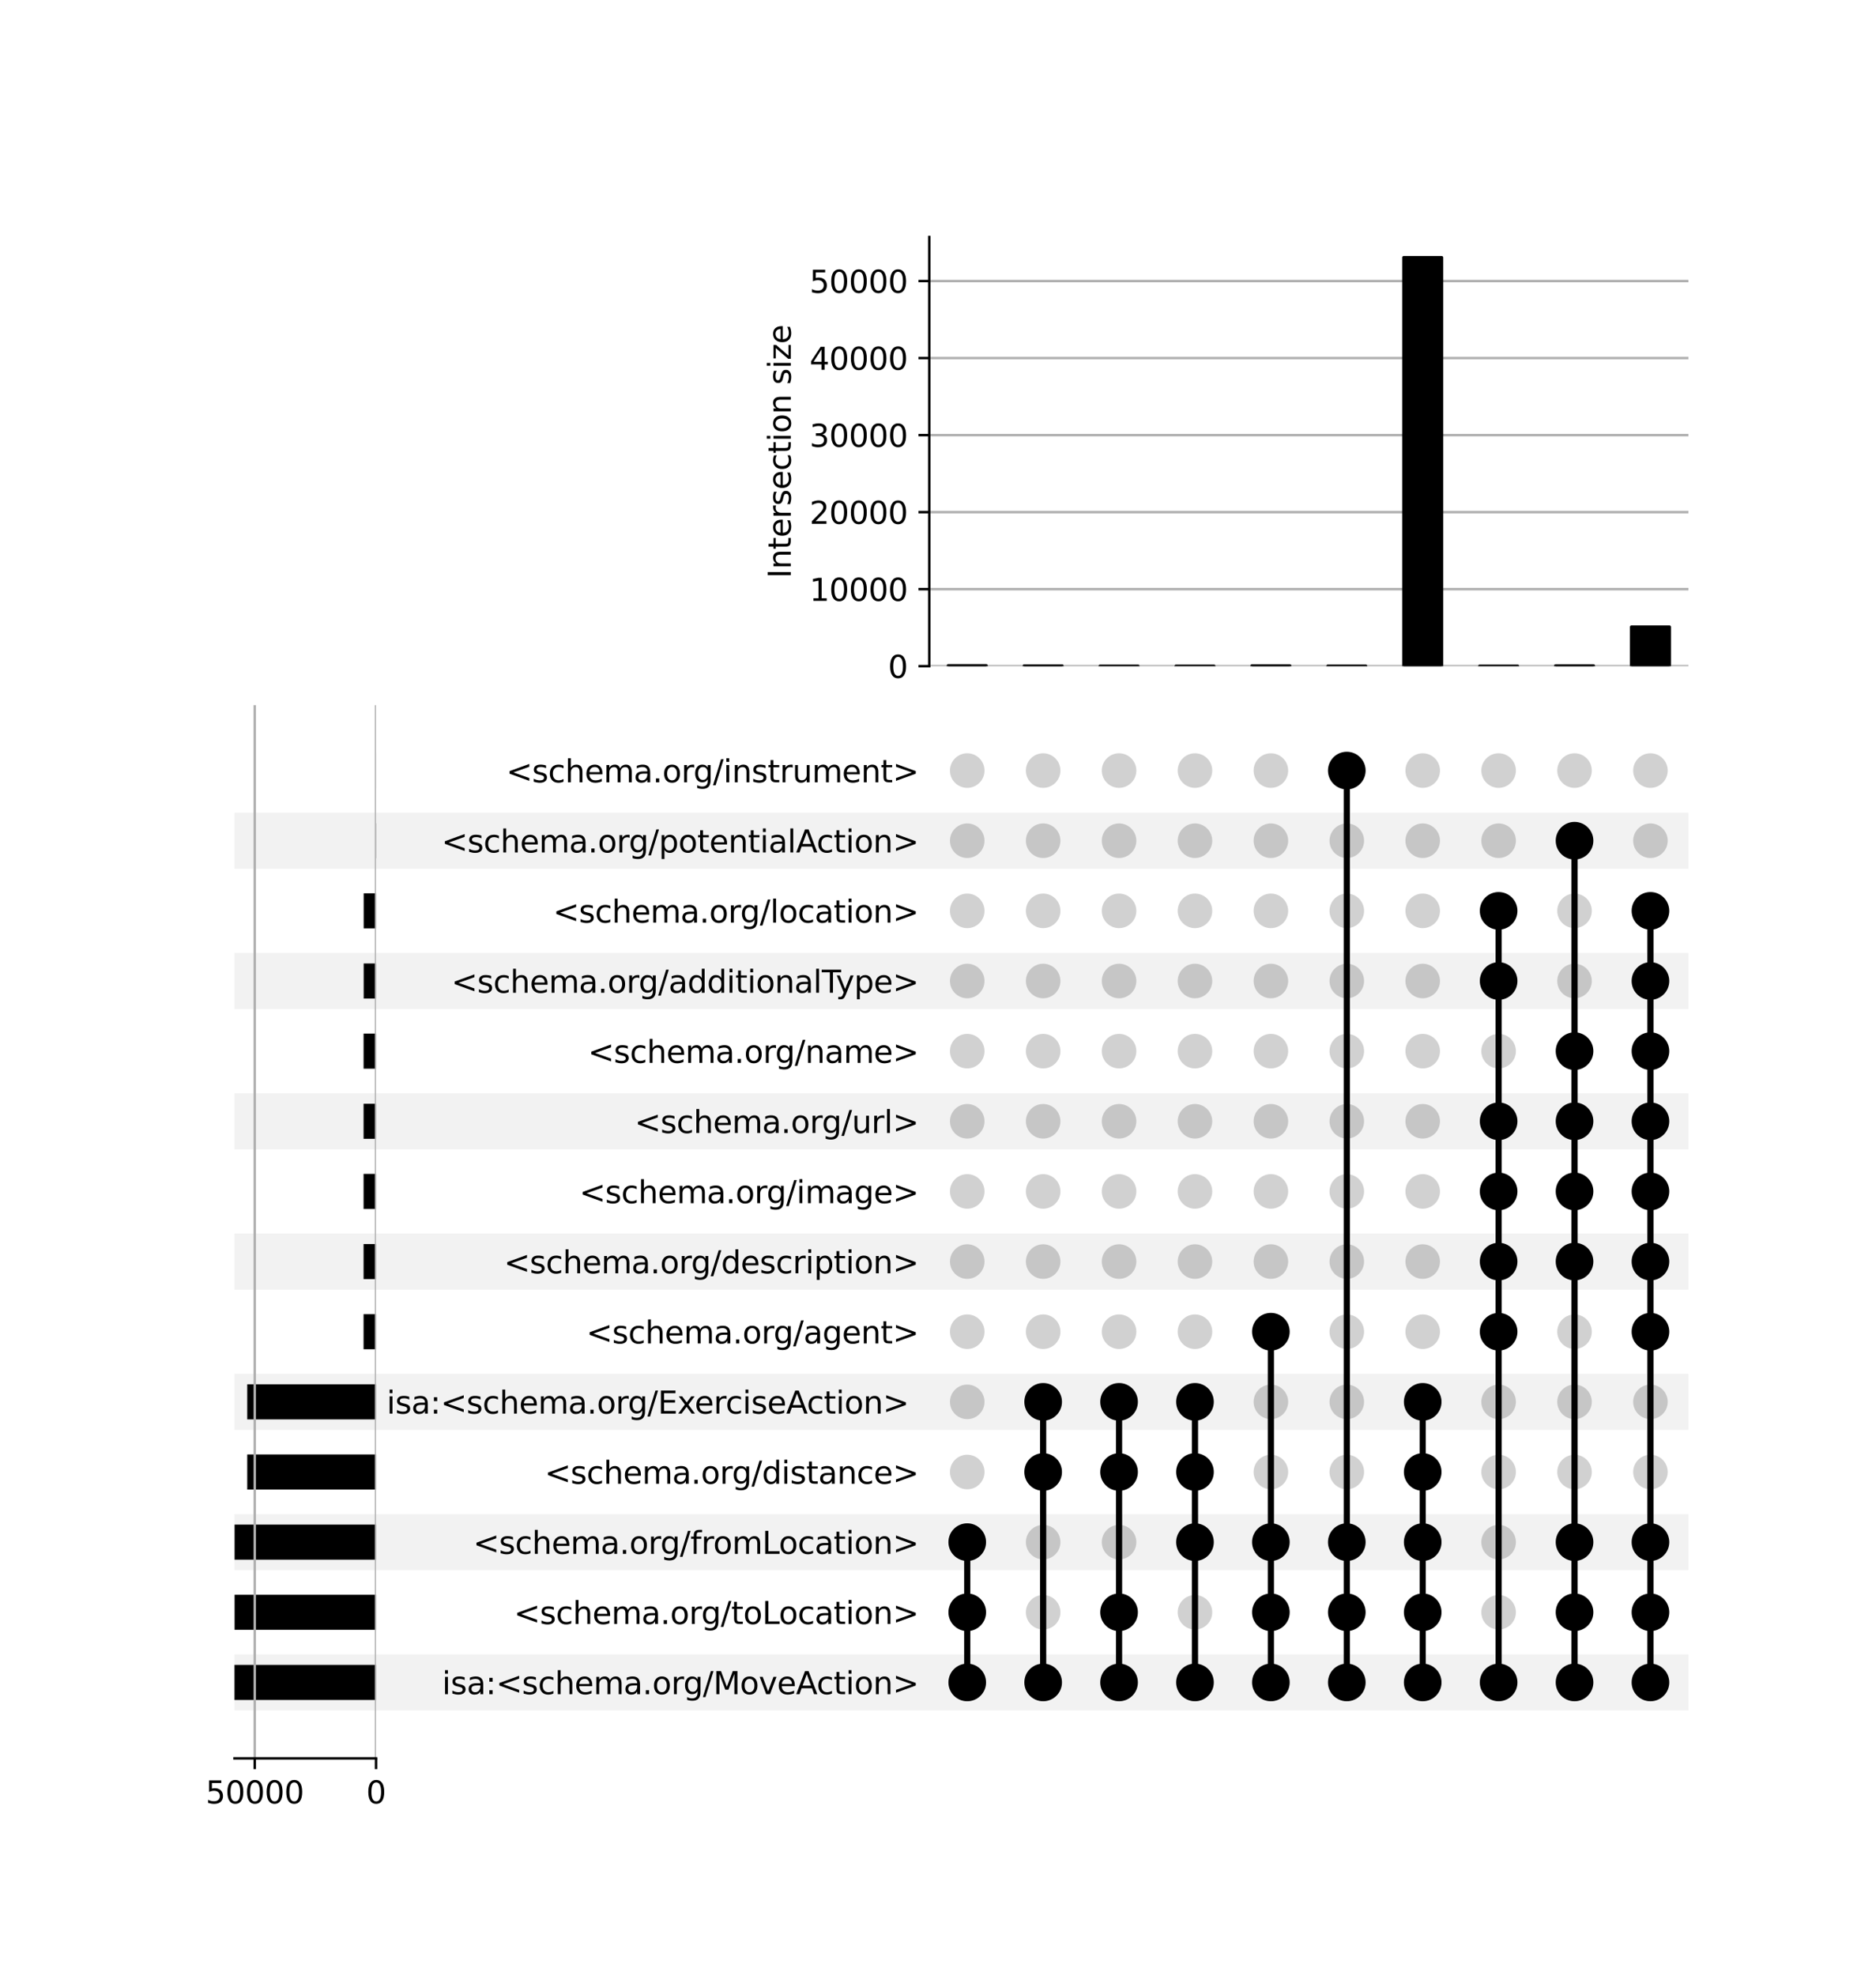 <?xml version="1.0" encoding="utf-8" standalone="no"?>
<!DOCTYPE svg PUBLIC "-//W3C//DTD SVG 1.1//EN"
  "http://www.w3.org/Graphics/SVG/1.1/DTD/svg11.dtd">
<svg xmlns:xlink="http://www.w3.org/1999/xlink" width="608pt" height="640pt" viewBox="0 0 608 640" xmlns="http://www.w3.org/2000/svg" version="1.1">
 <defs>
  <style type="text/css">*{stroke-linejoin: round; stroke-linecap: butt}</style>
 </defs>
 <g id="figure_1">
  <g id="patch_1">
   <path d="M 0 640 
L 608 640 
L 608 0 
L 0 0 
z
" style="fill: #ffffff"/>
  </g>
  <g id="axes_1">
   <g id="patch_2">
    <path d="M 76 554.092 
L 547.2 554.092 
L 547.2 535.915 
L 76 535.915 
z
" clip-path="url(#pc19a366b93)" style="fill-opacity: 0.051"/>
   </g>
   <g id="patch_3">
    <path d="M 76 508.649 
L 547.2 508.649 
L 547.2 490.471 
L 76 490.471 
z
" clip-path="url(#pc19a366b93)" style="fill-opacity: 0.051"/>
   </g>
   <g id="patch_4">
    <path d="M 76 463.205 
L 547.2 463.205 
L 547.2 445.027 
L 76 445.027 
z
" clip-path="url(#pc19a366b93)" style="fill-opacity: 0.051"/>
   </g>
   <g id="patch_5">
    <path d="M 76 417.761 
L 547.2 417.761 
L 547.2 399.583 
L 76 399.583 
z
" clip-path="url(#pc19a366b93)" style="fill-opacity: 0.051"/>
   </g>
   <g id="patch_6">
    <path d="M 76 372.317 
L 547.2 372.317 
L 547.2 354.14 
L 76 354.14 
z
" clip-path="url(#pc19a366b93)" style="fill-opacity: 0.051"/>
   </g>
   <g id="patch_7">
    <path d="M 76 326.873 
L 547.2 326.873 
L 547.2 308.696 
L 76 308.696 
z
" clip-path="url(#pc19a366b93)" style="fill-opacity: 0.051"/>
   </g>
   <g id="patch_8">
    <path d="M 76 281.43 
L 547.2 281.43 
L 547.2 263.252 
L 76 263.252 
z
" clip-path="url(#pc19a366b93)" style="fill-opacity: 0.051"/>
   </g>
   <g id="matplotlib.axis_1"/>
   <g id="matplotlib.axis_2">
    <g id="ytick_1"/>
    <g id="ytick_2"/>
    <g id="ytick_3"/>
    <g id="ytick_4"/>
    <g id="ytick_5"/>
    <g id="ytick_6"/>
    <g id="ytick_7"/>
    <g id="ytick_8"/>
    <g id="ytick_9"/>
    <g id="ytick_10"/>
    <g id="ytick_11"/>
    <g id="ytick_12"/>
    <g id="ytick_13"/>
    <g id="ytick_14"/>
   </g>
  </g>
  <g id="axes_2">
   <g id="matplotlib.axis_3">
    <g id="ytick_15">
     <g id="line2d_1"/>
     <g id="text_1">
      <!-- isa:&lt;schema.org/MoveAction&gt; -->
      <g transform="translate(143.277 548.803) scale(0.1 -0.1)">
       <defs>
        <path id="DejaVuSans-69" d="M 603 3500 
L 1178 3500 
L 1178 0 
L 603 0 
L 603 3500 
z
M 603 4863 
L 1178 4863 
L 1178 4134 
L 603 4134 
L 603 4863 
z
" transform="scale(0.016)"/>
        <path id="DejaVuSans-73" d="M 2834 3397 
L 2834 2853 
Q 2591 2978 2328 3040 
Q 2066 3103 1784 3103 
Q 1356 3103 1142 2972 
Q 928 2841 928 2578 
Q 928 2378 1081 2264 
Q 1234 2150 1697 2047 
L 1894 2003 
Q 2506 1872 2764 1633 
Q 3022 1394 3022 966 
Q 3022 478 2636 193 
Q 2250 -91 1575 -91 
Q 1294 -91 989 -36 
Q 684 19 347 128 
L 347 722 
Q 666 556 975 473 
Q 1284 391 1588 391 
Q 1994 391 2212 530 
Q 2431 669 2431 922 
Q 2431 1156 2273 1281 
Q 2116 1406 1581 1522 
L 1381 1569 
Q 847 1681 609 1914 
Q 372 2147 372 2553 
Q 372 3047 722 3315 
Q 1072 3584 1716 3584 
Q 2034 3584 2315 3537 
Q 2597 3491 2834 3397 
z
" transform="scale(0.016)"/>
        <path id="DejaVuSans-61" d="M 2194 1759 
Q 1497 1759 1228 1600 
Q 959 1441 959 1056 
Q 959 750 1161 570 
Q 1363 391 1709 391 
Q 2188 391 2477 730 
Q 2766 1069 2766 1631 
L 2766 1759 
L 2194 1759 
z
M 3341 1997 
L 3341 0 
L 2766 0 
L 2766 531 
Q 2569 213 2275 61 
Q 1981 -91 1556 -91 
Q 1019 -91 701 211 
Q 384 513 384 1019 
Q 384 1609 779 1909 
Q 1175 2209 1959 2209 
L 2766 2209 
L 2766 2266 
Q 2766 2663 2505 2880 
Q 2244 3097 1772 3097 
Q 1472 3097 1187 3025 
Q 903 2953 641 2809 
L 641 3341 
Q 956 3463 1253 3523 
Q 1550 3584 1831 3584 
Q 2591 3584 2966 3190 
Q 3341 2797 3341 1997 
z
" transform="scale(0.016)"/>
        <path id="DejaVuSans-3a" d="M 750 794 
L 1409 794 
L 1409 0 
L 750 0 
L 750 794 
z
M 750 3309 
L 1409 3309 
L 1409 2516 
L 750 2516 
L 750 3309 
z
" transform="scale(0.016)"/>
        <path id="DejaVuSans-3c" d="M 4684 3150 
L 1459 2003 
L 4684 863 
L 4684 294 
L 678 1747 
L 678 2266 
L 4684 3719 
L 4684 3150 
z
" transform="scale(0.016)"/>
        <path id="DejaVuSans-63" d="M 3122 3366 
L 3122 2828 
Q 2878 2963 2633 3030 
Q 2388 3097 2138 3097 
Q 1578 3097 1268 2742 
Q 959 2388 959 1747 
Q 959 1106 1268 751 
Q 1578 397 2138 397 
Q 2388 397 2633 464 
Q 2878 531 3122 666 
L 3122 134 
Q 2881 22 2623 -34 
Q 2366 -91 2075 -91 
Q 1284 -91 818 406 
Q 353 903 353 1747 
Q 353 2603 823 3093 
Q 1294 3584 2113 3584 
Q 2378 3584 2631 3529 
Q 2884 3475 3122 3366 
z
" transform="scale(0.016)"/>
        <path id="DejaVuSans-68" d="M 3513 2113 
L 3513 0 
L 2938 0 
L 2938 2094 
Q 2938 2591 2744 2837 
Q 2550 3084 2163 3084 
Q 1697 3084 1428 2787 
Q 1159 2491 1159 1978 
L 1159 0 
L 581 0 
L 581 4863 
L 1159 4863 
L 1159 2956 
Q 1366 3272 1645 3428 
Q 1925 3584 2291 3584 
Q 2894 3584 3203 3211 
Q 3513 2838 3513 2113 
z
" transform="scale(0.016)"/>
        <path id="DejaVuSans-65" d="M 3597 1894 
L 3597 1613 
L 953 1613 
Q 991 1019 1311 708 
Q 1631 397 2203 397 
Q 2534 397 2845 478 
Q 3156 559 3463 722 
L 3463 178 
Q 3153 47 2828 -22 
Q 2503 -91 2169 -91 
Q 1331 -91 842 396 
Q 353 884 353 1716 
Q 353 2575 817 3079 
Q 1281 3584 2069 3584 
Q 2775 3584 3186 3129 
Q 3597 2675 3597 1894 
z
M 3022 2063 
Q 3016 2534 2758 2815 
Q 2500 3097 2075 3097 
Q 1594 3097 1305 2825 
Q 1016 2553 972 2059 
L 3022 2063 
z
" transform="scale(0.016)"/>
        <path id="DejaVuSans-6d" d="M 3328 2828 
Q 3544 3216 3844 3400 
Q 4144 3584 4550 3584 
Q 5097 3584 5394 3201 
Q 5691 2819 5691 2113 
L 5691 0 
L 5113 0 
L 5113 2094 
Q 5113 2597 4934 2840 
Q 4756 3084 4391 3084 
Q 3944 3084 3684 2787 
Q 3425 2491 3425 1978 
L 3425 0 
L 2847 0 
L 2847 2094 
Q 2847 2600 2669 2842 
Q 2491 3084 2119 3084 
Q 1678 3084 1418 2786 
Q 1159 2488 1159 1978 
L 1159 0 
L 581 0 
L 581 3500 
L 1159 3500 
L 1159 2956 
Q 1356 3278 1631 3431 
Q 1906 3584 2284 3584 
Q 2666 3584 2933 3390 
Q 3200 3197 3328 2828 
z
" transform="scale(0.016)"/>
        <path id="DejaVuSans-2e" d="M 684 794 
L 1344 794 
L 1344 0 
L 684 0 
L 684 794 
z
" transform="scale(0.016)"/>
        <path id="DejaVuSans-6f" d="M 1959 3097 
Q 1497 3097 1228 2736 
Q 959 2375 959 1747 
Q 959 1119 1226 758 
Q 1494 397 1959 397 
Q 2419 397 2687 759 
Q 2956 1122 2956 1747 
Q 2956 2369 2687 2733 
Q 2419 3097 1959 3097 
z
M 1959 3584 
Q 2709 3584 3137 3096 
Q 3566 2609 3566 1747 
Q 3566 888 3137 398 
Q 2709 -91 1959 -91 
Q 1206 -91 779 398 
Q 353 888 353 1747 
Q 353 2609 779 3096 
Q 1206 3584 1959 3584 
z
" transform="scale(0.016)"/>
        <path id="DejaVuSans-72" d="M 2631 2963 
Q 2534 3019 2420 3045 
Q 2306 3072 2169 3072 
Q 1681 3072 1420 2755 
Q 1159 2438 1159 1844 
L 1159 0 
L 581 0 
L 581 3500 
L 1159 3500 
L 1159 2956 
Q 1341 3275 1631 3429 
Q 1922 3584 2338 3584 
Q 2397 3584 2469 3576 
Q 2541 3569 2628 3553 
L 2631 2963 
z
" transform="scale(0.016)"/>
        <path id="DejaVuSans-67" d="M 2906 1791 
Q 2906 2416 2648 2759 
Q 2391 3103 1925 3103 
Q 1463 3103 1205 2759 
Q 947 2416 947 1791 
Q 947 1169 1205 825 
Q 1463 481 1925 481 
Q 2391 481 2648 825 
Q 2906 1169 2906 1791 
z
M 3481 434 
Q 3481 -459 3084 -895 
Q 2688 -1331 1869 -1331 
Q 1566 -1331 1297 -1286 
Q 1028 -1241 775 -1147 
L 775 -588 
Q 1028 -725 1275 -790 
Q 1522 -856 1778 -856 
Q 2344 -856 2625 -561 
Q 2906 -266 2906 331 
L 2906 616 
Q 2728 306 2450 153 
Q 2172 0 1784 0 
Q 1141 0 747 490 
Q 353 981 353 1791 
Q 353 2603 747 3093 
Q 1141 3584 1784 3584 
Q 2172 3584 2450 3431 
Q 2728 3278 2906 2969 
L 2906 3500 
L 3481 3500 
L 3481 434 
z
" transform="scale(0.016)"/>
        <path id="DejaVuSans-2f" d="M 1625 4666 
L 2156 4666 
L 531 -594 
L 0 -594 
L 1625 4666 
z
" transform="scale(0.016)"/>
        <path id="DejaVuSans-4d" d="M 628 4666 
L 1569 4666 
L 2759 1491 
L 3956 4666 
L 4897 4666 
L 4897 0 
L 4281 0 
L 4281 4097 
L 3078 897 
L 2444 897 
L 1241 4097 
L 1241 0 
L 628 0 
L 628 4666 
z
" transform="scale(0.016)"/>
        <path id="DejaVuSans-76" d="M 191 3500 
L 800 3500 
L 1894 563 
L 2988 3500 
L 3597 3500 
L 2284 0 
L 1503 0 
L 191 3500 
z
" transform="scale(0.016)"/>
        <path id="DejaVuSans-41" d="M 2188 4044 
L 1331 1722 
L 3047 1722 
L 2188 4044 
z
M 1831 4666 
L 2547 4666 
L 4325 0 
L 3669 0 
L 3244 1197 
L 1141 1197 
L 716 0 
L 50 0 
L 1831 4666 
z
" transform="scale(0.016)"/>
        <path id="DejaVuSans-74" d="M 1172 4494 
L 1172 3500 
L 2356 3500 
L 2356 3053 
L 1172 3053 
L 1172 1153 
Q 1172 725 1289 603 
Q 1406 481 1766 481 
L 2356 481 
L 2356 0 
L 1766 0 
Q 1100 0 847 248 
Q 594 497 594 1153 
L 594 3053 
L 172 3053 
L 172 3500 
L 594 3500 
L 594 4494 
L 1172 4494 
z
" transform="scale(0.016)"/>
        <path id="DejaVuSans-6e" d="M 3513 2113 
L 3513 0 
L 2938 0 
L 2938 2094 
Q 2938 2591 2744 2837 
Q 2550 3084 2163 3084 
Q 1697 3084 1428 2787 
Q 1159 2491 1159 1978 
L 1159 0 
L 581 0 
L 581 3500 
L 1159 3500 
L 1159 2956 
Q 1366 3272 1645 3428 
Q 1925 3584 2291 3584 
Q 2894 3584 3203 3211 
Q 3513 2838 3513 2113 
z
" transform="scale(0.016)"/>
        <path id="DejaVuSans-3e" d="M 678 3150 
L 678 3719 
L 4684 2266 
L 4684 1747 
L 678 294 
L 678 863 
L 3897 2003 
L 678 3150 
z
" transform="scale(0.016)"/>
       </defs>
       <use xlink:href="#DejaVuSans-69"/>
       <use xlink:href="#DejaVuSans-73" x="27.783"/>
       <use xlink:href="#DejaVuSans-61" x="79.883"/>
       <use xlink:href="#DejaVuSans-3a" x="141.162"/>
       <use xlink:href="#DejaVuSans-3c" x="174.854"/>
       <use xlink:href="#DejaVuSans-73" x="258.643"/>
       <use xlink:href="#DejaVuSans-63" x="310.742"/>
       <use xlink:href="#DejaVuSans-68" x="365.723"/>
       <use xlink:href="#DejaVuSans-65" x="429.102"/>
       <use xlink:href="#DejaVuSans-6d" x="490.625"/>
       <use xlink:href="#DejaVuSans-61" x="588.037"/>
       <use xlink:href="#DejaVuSans-2e" x="649.316"/>
       <use xlink:href="#DejaVuSans-6f" x="681.104"/>
       <use xlink:href="#DejaVuSans-72" x="742.285"/>
       <use xlink:href="#DejaVuSans-67" x="781.648"/>
       <use xlink:href="#DejaVuSans-2f" x="845.125"/>
       <use xlink:href="#DejaVuSans-4d" x="878.816"/>
       <use xlink:href="#DejaVuSans-6f" x="965.096"/>
       <use xlink:href="#DejaVuSans-76" x="1026.277"/>
       <use xlink:href="#DejaVuSans-65" x="1085.457"/>
       <use xlink:href="#DejaVuSans-41" x="1146.98"/>
       <use xlink:href="#DejaVuSans-63" x="1213.639"/>
       <use xlink:href="#DejaVuSans-74" x="1268.619"/>
       <use xlink:href="#DejaVuSans-69" x="1307.828"/>
       <use xlink:href="#DejaVuSans-6f" x="1335.611"/>
       <use xlink:href="#DejaVuSans-6e" x="1396.793"/>
       <use xlink:href="#DejaVuSans-3e" x="1460.172"/>
      </g>
     </g>
    </g>
    <g id="ytick_16">
     <g id="line2d_2"/>
     <g id="text_2">
      <!-- &lt;schema.org/toLocation&gt; -->
      <g transform="translate(166.563 526.081) scale(0.1 -0.1)">
       <defs>
        <path id="DejaVuSans-4c" d="M 628 4666 
L 1259 4666 
L 1259 531 
L 3531 531 
L 3531 0 
L 628 0 
L 628 4666 
z
" transform="scale(0.016)"/>
       </defs>
       <use xlink:href="#DejaVuSans-3c"/>
       <use xlink:href="#DejaVuSans-73" x="83.789"/>
       <use xlink:href="#DejaVuSans-63" x="135.889"/>
       <use xlink:href="#DejaVuSans-68" x="190.869"/>
       <use xlink:href="#DejaVuSans-65" x="254.248"/>
       <use xlink:href="#DejaVuSans-6d" x="315.771"/>
       <use xlink:href="#DejaVuSans-61" x="413.184"/>
       <use xlink:href="#DejaVuSans-2e" x="474.463"/>
       <use xlink:href="#DejaVuSans-6f" x="506.25"/>
       <use xlink:href="#DejaVuSans-72" x="567.432"/>
       <use xlink:href="#DejaVuSans-67" x="606.795"/>
       <use xlink:href="#DejaVuSans-2f" x="670.271"/>
       <use xlink:href="#DejaVuSans-74" x="703.963"/>
       <use xlink:href="#DejaVuSans-6f" x="743.172"/>
       <use xlink:href="#DejaVuSans-4c" x="804.354"/>
       <use xlink:href="#DejaVuSans-6f" x="858.316"/>
       <use xlink:href="#DejaVuSans-63" x="919.498"/>
       <use xlink:href="#DejaVuSans-61" x="974.479"/>
       <use xlink:href="#DejaVuSans-74" x="1035.758"/>
       <use xlink:href="#DejaVuSans-69" x="1074.967"/>
       <use xlink:href="#DejaVuSans-6f" x="1102.75"/>
       <use xlink:href="#DejaVuSans-6e" x="1163.932"/>
       <use xlink:href="#DejaVuSans-3e" x="1227.311"/>
      </g>
     </g>
    </g>
    <g id="ytick_17">
     <g id="line2d_3"/>
     <g id="text_3">
      <!-- &lt;schema.org/fromLocation&gt; -->
      <g transform="translate(153.336 503.359) scale(0.1 -0.1)">
       <defs>
        <path id="DejaVuSans-66" d="M 2375 4863 
L 2375 4384 
L 1825 4384 
Q 1516 4384 1395 4259 
Q 1275 4134 1275 3809 
L 1275 3500 
L 2222 3500 
L 2222 3053 
L 1275 3053 
L 1275 0 
L 697 0 
L 697 3053 
L 147 3053 
L 147 3500 
L 697 3500 
L 697 3744 
Q 697 4328 969 4595 
Q 1241 4863 1831 4863 
L 2375 4863 
z
" transform="scale(0.016)"/>
       </defs>
       <use xlink:href="#DejaVuSans-3c"/>
       <use xlink:href="#DejaVuSans-73" x="83.789"/>
       <use xlink:href="#DejaVuSans-63" x="135.889"/>
       <use xlink:href="#DejaVuSans-68" x="190.869"/>
       <use xlink:href="#DejaVuSans-65" x="254.248"/>
       <use xlink:href="#DejaVuSans-6d" x="315.771"/>
       <use xlink:href="#DejaVuSans-61" x="413.184"/>
       <use xlink:href="#DejaVuSans-2e" x="474.463"/>
       <use xlink:href="#DejaVuSans-6f" x="506.25"/>
       <use xlink:href="#DejaVuSans-72" x="567.432"/>
       <use xlink:href="#DejaVuSans-67" x="606.795"/>
       <use xlink:href="#DejaVuSans-2f" x="670.271"/>
       <use xlink:href="#DejaVuSans-66" x="703.963"/>
       <use xlink:href="#DejaVuSans-72" x="739.168"/>
       <use xlink:href="#DejaVuSans-6f" x="778.031"/>
       <use xlink:href="#DejaVuSans-6d" x="839.213"/>
       <use xlink:href="#DejaVuSans-4c" x="936.625"/>
       <use xlink:href="#DejaVuSans-6f" x="990.588"/>
       <use xlink:href="#DejaVuSans-63" x="1051.77"/>
       <use xlink:href="#DejaVuSans-61" x="1106.75"/>
       <use xlink:href="#DejaVuSans-74" x="1168.029"/>
       <use xlink:href="#DejaVuSans-69" x="1207.238"/>
       <use xlink:href="#DejaVuSans-6f" x="1235.021"/>
       <use xlink:href="#DejaVuSans-6e" x="1296.203"/>
       <use xlink:href="#DejaVuSans-3e" x="1359.582"/>
      </g>
     </g>
    </g>
    <g id="ytick_18">
     <g id="line2d_4"/>
     <g id="text_4">
      <!-- &lt;schema.org/distance&gt; -->
      <g transform="translate(176.525 480.637) scale(0.1 -0.1)">
       <defs>
        <path id="DejaVuSans-64" d="M 2906 2969 
L 2906 4863 
L 3481 4863 
L 3481 0 
L 2906 0 
L 2906 525 
Q 2725 213 2448 61 
Q 2172 -91 1784 -91 
Q 1150 -91 751 415 
Q 353 922 353 1747 
Q 353 2572 751 3078 
Q 1150 3584 1784 3584 
Q 2172 3584 2448 3432 
Q 2725 3281 2906 2969 
z
M 947 1747 
Q 947 1113 1208 752 
Q 1469 391 1925 391 
Q 2381 391 2643 752 
Q 2906 1113 2906 1747 
Q 2906 2381 2643 2742 
Q 2381 3103 1925 3103 
Q 1469 3103 1208 2742 
Q 947 2381 947 1747 
z
" transform="scale(0.016)"/>
       </defs>
       <use xlink:href="#DejaVuSans-3c"/>
       <use xlink:href="#DejaVuSans-73" x="83.789"/>
       <use xlink:href="#DejaVuSans-63" x="135.889"/>
       <use xlink:href="#DejaVuSans-68" x="190.869"/>
       <use xlink:href="#DejaVuSans-65" x="254.248"/>
       <use xlink:href="#DejaVuSans-6d" x="315.771"/>
       <use xlink:href="#DejaVuSans-61" x="413.184"/>
       <use xlink:href="#DejaVuSans-2e" x="474.463"/>
       <use xlink:href="#DejaVuSans-6f" x="506.25"/>
       <use xlink:href="#DejaVuSans-72" x="567.432"/>
       <use xlink:href="#DejaVuSans-67" x="606.795"/>
       <use xlink:href="#DejaVuSans-2f" x="670.271"/>
       <use xlink:href="#DejaVuSans-64" x="703.963"/>
       <use xlink:href="#DejaVuSans-69" x="767.439"/>
       <use xlink:href="#DejaVuSans-73" x="795.223"/>
       <use xlink:href="#DejaVuSans-74" x="847.322"/>
       <use xlink:href="#DejaVuSans-61" x="886.531"/>
       <use xlink:href="#DejaVuSans-6e" x="947.811"/>
       <use xlink:href="#DejaVuSans-63" x="1011.189"/>
       <use xlink:href="#DejaVuSans-65" x="1066.17"/>
       <use xlink:href="#DejaVuSans-3e" x="1127.693"/>
      </g>
     </g>
    </g>
    <g id="ytick_19">
     <g id="line2d_5"/>
     <g id="text_5">
      <!-- isa:&lt;schema.org/ExerciseAction&gt;  -->
      <g transform="translate(125.314 457.915) scale(0.1 -0.1)">
       <defs>
        <path id="DejaVuSans-45" d="M 628 4666 
L 3578 4666 
L 3578 4134 
L 1259 4134 
L 1259 2753 
L 3481 2753 
L 3481 2222 
L 1259 2222 
L 1259 531 
L 3634 531 
L 3634 0 
L 628 0 
L 628 4666 
z
" transform="scale(0.016)"/>
        <path id="DejaVuSans-78" d="M 3513 3500 
L 2247 1797 
L 3578 0 
L 2900 0 
L 1881 1375 
L 863 0 
L 184 0 
L 1544 1831 
L 300 3500 
L 978 3500 
L 1906 2253 
L 2834 3500 
L 3513 3500 
z
" transform="scale(0.016)"/>
        <path id="DejaVuSans-20" transform="scale(0.016)"/>
       </defs>
       <use xlink:href="#DejaVuSans-69"/>
       <use xlink:href="#DejaVuSans-73" x="27.783"/>
       <use xlink:href="#DejaVuSans-61" x="79.883"/>
       <use xlink:href="#DejaVuSans-3a" x="141.162"/>
       <use xlink:href="#DejaVuSans-3c" x="174.854"/>
       <use xlink:href="#DejaVuSans-73" x="258.643"/>
       <use xlink:href="#DejaVuSans-63" x="310.742"/>
       <use xlink:href="#DejaVuSans-68" x="365.723"/>
       <use xlink:href="#DejaVuSans-65" x="429.102"/>
       <use xlink:href="#DejaVuSans-6d" x="490.625"/>
       <use xlink:href="#DejaVuSans-61" x="588.037"/>
       <use xlink:href="#DejaVuSans-2e" x="649.316"/>
       <use xlink:href="#DejaVuSans-6f" x="681.104"/>
       <use xlink:href="#DejaVuSans-72" x="742.285"/>
       <use xlink:href="#DejaVuSans-67" x="781.648"/>
       <use xlink:href="#DejaVuSans-2f" x="845.125"/>
       <use xlink:href="#DejaVuSans-45" x="878.816"/>
       <use xlink:href="#DejaVuSans-78" x="942"/>
       <use xlink:href="#DejaVuSans-65" x="998.055"/>
       <use xlink:href="#DejaVuSans-72" x="1059.578"/>
       <use xlink:href="#DejaVuSans-63" x="1098.441"/>
       <use xlink:href="#DejaVuSans-69" x="1153.422"/>
       <use xlink:href="#DejaVuSans-73" x="1181.205"/>
       <use xlink:href="#DejaVuSans-65" x="1233.305"/>
       <use xlink:href="#DejaVuSans-41" x="1294.828"/>
       <use xlink:href="#DejaVuSans-63" x="1361.486"/>
       <use xlink:href="#DejaVuSans-74" x="1416.467"/>
       <use xlink:href="#DejaVuSans-69" x="1455.676"/>
       <use xlink:href="#DejaVuSans-6f" x="1483.459"/>
       <use xlink:href="#DejaVuSans-6e" x="1544.641"/>
       <use xlink:href="#DejaVuSans-3e" x="1608.02"/>
       <use xlink:href="#DejaVuSans-20" x="1691.809"/>
      </g>
     </g>
    </g>
    <g id="ytick_20">
     <g id="line2d_6"/>
     <g id="text_6">
      <!-- &lt;schema.org/agent&gt; -->
      <g transform="translate(190.011 435.193) scale(0.1 -0.1)">
       <use xlink:href="#DejaVuSans-3c"/>
       <use xlink:href="#DejaVuSans-73" x="83.789"/>
       <use xlink:href="#DejaVuSans-63" x="135.889"/>
       <use xlink:href="#DejaVuSans-68" x="190.869"/>
       <use xlink:href="#DejaVuSans-65" x="254.248"/>
       <use xlink:href="#DejaVuSans-6d" x="315.771"/>
       <use xlink:href="#DejaVuSans-61" x="413.184"/>
       <use xlink:href="#DejaVuSans-2e" x="474.463"/>
       <use xlink:href="#DejaVuSans-6f" x="506.25"/>
       <use xlink:href="#DejaVuSans-72" x="567.432"/>
       <use xlink:href="#DejaVuSans-67" x="606.795"/>
       <use xlink:href="#DejaVuSans-2f" x="670.271"/>
       <use xlink:href="#DejaVuSans-61" x="703.963"/>
       <use xlink:href="#DejaVuSans-67" x="765.242"/>
       <use xlink:href="#DejaVuSans-65" x="828.719"/>
       <use xlink:href="#DejaVuSans-6e" x="890.242"/>
       <use xlink:href="#DejaVuSans-74" x="953.621"/>
       <use xlink:href="#DejaVuSans-3e" x="992.83"/>
      </g>
     </g>
    </g>
    <g id="ytick_21">
     <g id="line2d_7"/>
     <g id="text_7">
      <!-- &lt;schema.org/description&gt; -->
      <g transform="translate(163.297 412.471) scale(0.1 -0.1)">
       <defs>
        <path id="DejaVuSans-70" d="M 1159 525 
L 1159 -1331 
L 581 -1331 
L 581 3500 
L 1159 3500 
L 1159 2969 
Q 1341 3281 1617 3432 
Q 1894 3584 2278 3584 
Q 2916 3584 3314 3078 
Q 3713 2572 3713 1747 
Q 3713 922 3314 415 
Q 2916 -91 2278 -91 
Q 1894 -91 1617 61 
Q 1341 213 1159 525 
z
M 3116 1747 
Q 3116 2381 2855 2742 
Q 2594 3103 2138 3103 
Q 1681 3103 1420 2742 
Q 1159 2381 1159 1747 
Q 1159 1113 1420 752 
Q 1681 391 2138 391 
Q 2594 391 2855 752 
Q 3116 1113 3116 1747 
z
" transform="scale(0.016)"/>
       </defs>
       <use xlink:href="#DejaVuSans-3c"/>
       <use xlink:href="#DejaVuSans-73" x="83.789"/>
       <use xlink:href="#DejaVuSans-63" x="135.889"/>
       <use xlink:href="#DejaVuSans-68" x="190.869"/>
       <use xlink:href="#DejaVuSans-65" x="254.248"/>
       <use xlink:href="#DejaVuSans-6d" x="315.771"/>
       <use xlink:href="#DejaVuSans-61" x="413.184"/>
       <use xlink:href="#DejaVuSans-2e" x="474.463"/>
       <use xlink:href="#DejaVuSans-6f" x="506.25"/>
       <use xlink:href="#DejaVuSans-72" x="567.432"/>
       <use xlink:href="#DejaVuSans-67" x="606.795"/>
       <use xlink:href="#DejaVuSans-2f" x="670.271"/>
       <use xlink:href="#DejaVuSans-64" x="703.963"/>
       <use xlink:href="#DejaVuSans-65" x="767.439"/>
       <use xlink:href="#DejaVuSans-73" x="828.963"/>
       <use xlink:href="#DejaVuSans-63" x="881.062"/>
       <use xlink:href="#DejaVuSans-72" x="936.043"/>
       <use xlink:href="#DejaVuSans-69" x="977.156"/>
       <use xlink:href="#DejaVuSans-70" x="1004.939"/>
       <use xlink:href="#DejaVuSans-74" x="1068.416"/>
       <use xlink:href="#DejaVuSans-69" x="1107.625"/>
       <use xlink:href="#DejaVuSans-6f" x="1135.408"/>
       <use xlink:href="#DejaVuSans-6e" x="1196.59"/>
       <use xlink:href="#DejaVuSans-3e" x="1259.969"/>
      </g>
     </g>
    </g>
    <g id="ytick_22">
     <g id="line2d_8"/>
     <g id="text_8">
      <!-- &lt;schema.org/image&gt; -->
      <g transform="translate(187.75 389.75) scale(0.1 -0.1)">
       <use xlink:href="#DejaVuSans-3c"/>
       <use xlink:href="#DejaVuSans-73" x="83.789"/>
       <use xlink:href="#DejaVuSans-63" x="135.889"/>
       <use xlink:href="#DejaVuSans-68" x="190.869"/>
       <use xlink:href="#DejaVuSans-65" x="254.248"/>
       <use xlink:href="#DejaVuSans-6d" x="315.771"/>
       <use xlink:href="#DejaVuSans-61" x="413.184"/>
       <use xlink:href="#DejaVuSans-2e" x="474.463"/>
       <use xlink:href="#DejaVuSans-6f" x="506.25"/>
       <use xlink:href="#DejaVuSans-72" x="567.432"/>
       <use xlink:href="#DejaVuSans-67" x="606.795"/>
       <use xlink:href="#DejaVuSans-2f" x="670.271"/>
       <use xlink:href="#DejaVuSans-69" x="703.963"/>
       <use xlink:href="#DejaVuSans-6d" x="731.746"/>
       <use xlink:href="#DejaVuSans-61" x="829.158"/>
       <use xlink:href="#DejaVuSans-67" x="890.438"/>
       <use xlink:href="#DejaVuSans-65" x="953.914"/>
       <use xlink:href="#DejaVuSans-3e" x="1015.438"/>
      </g>
     </g>
    </g>
    <g id="ytick_23">
     <g id="line2d_9"/>
     <g id="text_9">
      <!-- &lt;schema.org/url&gt; -->
      <g transform="translate(205.672 367.028) scale(0.1 -0.1)">
       <defs>
        <path id="DejaVuSans-75" d="M 544 1381 
L 544 3500 
L 1119 3500 
L 1119 1403 
Q 1119 906 1312 657 
Q 1506 409 1894 409 
Q 2359 409 2629 706 
Q 2900 1003 2900 1516 
L 2900 3500 
L 3475 3500 
L 3475 0 
L 2900 0 
L 2900 538 
Q 2691 219 2414 64 
Q 2138 -91 1772 -91 
Q 1169 -91 856 284 
Q 544 659 544 1381 
z
M 1991 3584 
L 1991 3584 
z
" transform="scale(0.016)"/>
        <path id="DejaVuSans-6c" d="M 603 4863 
L 1178 4863 
L 1178 0 
L 603 0 
L 603 4863 
z
" transform="scale(0.016)"/>
       </defs>
       <use xlink:href="#DejaVuSans-3c"/>
       <use xlink:href="#DejaVuSans-73" x="83.789"/>
       <use xlink:href="#DejaVuSans-63" x="135.889"/>
       <use xlink:href="#DejaVuSans-68" x="190.869"/>
       <use xlink:href="#DejaVuSans-65" x="254.248"/>
       <use xlink:href="#DejaVuSans-6d" x="315.771"/>
       <use xlink:href="#DejaVuSans-61" x="413.184"/>
       <use xlink:href="#DejaVuSans-2e" x="474.463"/>
       <use xlink:href="#DejaVuSans-6f" x="506.25"/>
       <use xlink:href="#DejaVuSans-72" x="567.432"/>
       <use xlink:href="#DejaVuSans-67" x="606.795"/>
       <use xlink:href="#DejaVuSans-2f" x="670.271"/>
       <use xlink:href="#DejaVuSans-75" x="703.963"/>
       <use xlink:href="#DejaVuSans-72" x="767.342"/>
       <use xlink:href="#DejaVuSans-6c" x="808.455"/>
       <use xlink:href="#DejaVuSans-3e" x="836.238"/>
      </g>
     </g>
    </g>
    <g id="ytick_24">
     <g id="line2d_10"/>
     <g id="text_10">
      <!-- &lt;schema.org/name&gt; -->
      <g transform="translate(190.539 344.306) scale(0.1 -0.1)">
       <use xlink:href="#DejaVuSans-3c"/>
       <use xlink:href="#DejaVuSans-73" x="83.789"/>
       <use xlink:href="#DejaVuSans-63" x="135.889"/>
       <use xlink:href="#DejaVuSans-68" x="190.869"/>
       <use xlink:href="#DejaVuSans-65" x="254.248"/>
       <use xlink:href="#DejaVuSans-6d" x="315.771"/>
       <use xlink:href="#DejaVuSans-61" x="413.184"/>
       <use xlink:href="#DejaVuSans-2e" x="474.463"/>
       <use xlink:href="#DejaVuSans-6f" x="506.25"/>
       <use xlink:href="#DejaVuSans-72" x="567.432"/>
       <use xlink:href="#DejaVuSans-67" x="606.795"/>
       <use xlink:href="#DejaVuSans-2f" x="670.271"/>
       <use xlink:href="#DejaVuSans-6e" x="703.963"/>
       <use xlink:href="#DejaVuSans-61" x="767.342"/>
       <use xlink:href="#DejaVuSans-6d" x="828.621"/>
       <use xlink:href="#DejaVuSans-65" x="926.033"/>
       <use xlink:href="#DejaVuSans-3e" x="987.557"/>
      </g>
     </g>
    </g>
    <g id="ytick_25">
     <g id="line2d_11"/>
     <g id="text_11">
      <!-- &lt;schema.org/additionalType&gt; -->
      <g transform="translate(146.269 321.584) scale(0.1 -0.1)">
       <defs>
        <path id="DejaVuSans-54" d="M -19 4666 
L 3928 4666 
L 3928 4134 
L 2272 4134 
L 2272 0 
L 1638 0 
L 1638 4134 
L -19 4134 
L -19 4666 
z
" transform="scale(0.016)"/>
        <path id="DejaVuSans-79" d="M 2059 -325 
Q 1816 -950 1584 -1140 
Q 1353 -1331 966 -1331 
L 506 -1331 
L 506 -850 
L 844 -850 
Q 1081 -850 1212 -737 
Q 1344 -625 1503 -206 
L 1606 56 
L 191 3500 
L 800 3500 
L 1894 763 
L 2988 3500 
L 3597 3500 
L 2059 -325 
z
" transform="scale(0.016)"/>
       </defs>
       <use xlink:href="#DejaVuSans-3c"/>
       <use xlink:href="#DejaVuSans-73" x="83.789"/>
       <use xlink:href="#DejaVuSans-63" x="135.889"/>
       <use xlink:href="#DejaVuSans-68" x="190.869"/>
       <use xlink:href="#DejaVuSans-65" x="254.248"/>
       <use xlink:href="#DejaVuSans-6d" x="315.771"/>
       <use xlink:href="#DejaVuSans-61" x="413.184"/>
       <use xlink:href="#DejaVuSans-2e" x="474.463"/>
       <use xlink:href="#DejaVuSans-6f" x="506.25"/>
       <use xlink:href="#DejaVuSans-72" x="567.432"/>
       <use xlink:href="#DejaVuSans-67" x="606.795"/>
       <use xlink:href="#DejaVuSans-2f" x="670.271"/>
       <use xlink:href="#DejaVuSans-61" x="703.963"/>
       <use xlink:href="#DejaVuSans-64" x="765.242"/>
       <use xlink:href="#DejaVuSans-64" x="828.719"/>
       <use xlink:href="#DejaVuSans-69" x="892.195"/>
       <use xlink:href="#DejaVuSans-74" x="919.979"/>
       <use xlink:href="#DejaVuSans-69" x="959.188"/>
       <use xlink:href="#DejaVuSans-6f" x="986.971"/>
       <use xlink:href="#DejaVuSans-6e" x="1048.152"/>
       <use xlink:href="#DejaVuSans-61" x="1111.531"/>
       <use xlink:href="#DejaVuSans-6c" x="1172.811"/>
       <use xlink:href="#DejaVuSans-54" x="1200.594"/>
       <use xlink:href="#DejaVuSans-79" x="1246.053"/>
       <use xlink:href="#DejaVuSans-70" x="1305.232"/>
       <use xlink:href="#DejaVuSans-65" x="1368.709"/>
       <use xlink:href="#DejaVuSans-3e" x="1430.232"/>
      </g>
     </g>
    </g>
    <g id="ytick_26">
     <g id="line2d_12"/>
     <g id="text_12">
      <!-- &lt;schema.org/location&gt; -->
      <g transform="translate(179.221 298.862) scale(0.1 -0.1)">
       <use xlink:href="#DejaVuSans-3c"/>
       <use xlink:href="#DejaVuSans-73" x="83.789"/>
       <use xlink:href="#DejaVuSans-63" x="135.889"/>
       <use xlink:href="#DejaVuSans-68" x="190.869"/>
       <use xlink:href="#DejaVuSans-65" x="254.248"/>
       <use xlink:href="#DejaVuSans-6d" x="315.771"/>
       <use xlink:href="#DejaVuSans-61" x="413.184"/>
       <use xlink:href="#DejaVuSans-2e" x="474.463"/>
       <use xlink:href="#DejaVuSans-6f" x="506.25"/>
       <use xlink:href="#DejaVuSans-72" x="567.432"/>
       <use xlink:href="#DejaVuSans-67" x="606.795"/>
       <use xlink:href="#DejaVuSans-2f" x="670.271"/>
       <use xlink:href="#DejaVuSans-6c" x="703.963"/>
       <use xlink:href="#DejaVuSans-6f" x="731.746"/>
       <use xlink:href="#DejaVuSans-63" x="792.928"/>
       <use xlink:href="#DejaVuSans-61" x="847.908"/>
       <use xlink:href="#DejaVuSans-74" x="909.188"/>
       <use xlink:href="#DejaVuSans-69" x="948.396"/>
       <use xlink:href="#DejaVuSans-6f" x="976.18"/>
       <use xlink:href="#DejaVuSans-6e" x="1037.361"/>
       <use xlink:href="#DejaVuSans-3e" x="1100.74"/>
      </g>
     </g>
    </g>
    <g id="ytick_27">
     <g id="line2d_13"/>
     <g id="text_13">
      <!-- &lt;schema.org/potentialAction&gt; -->
      <g transform="translate(143.097 276.14) scale(0.1 -0.1)">
       <use xlink:href="#DejaVuSans-3c"/>
       <use xlink:href="#DejaVuSans-73" x="83.789"/>
       <use xlink:href="#DejaVuSans-63" x="135.889"/>
       <use xlink:href="#DejaVuSans-68" x="190.869"/>
       <use xlink:href="#DejaVuSans-65" x="254.248"/>
       <use xlink:href="#DejaVuSans-6d" x="315.771"/>
       <use xlink:href="#DejaVuSans-61" x="413.184"/>
       <use xlink:href="#DejaVuSans-2e" x="474.463"/>
       <use xlink:href="#DejaVuSans-6f" x="506.25"/>
       <use xlink:href="#DejaVuSans-72" x="567.432"/>
       <use xlink:href="#DejaVuSans-67" x="606.795"/>
       <use xlink:href="#DejaVuSans-2f" x="670.271"/>
       <use xlink:href="#DejaVuSans-70" x="703.963"/>
       <use xlink:href="#DejaVuSans-6f" x="767.439"/>
       <use xlink:href="#DejaVuSans-74" x="828.621"/>
       <use xlink:href="#DejaVuSans-65" x="867.83"/>
       <use xlink:href="#DejaVuSans-6e" x="929.354"/>
       <use xlink:href="#DejaVuSans-74" x="992.732"/>
       <use xlink:href="#DejaVuSans-69" x="1031.941"/>
       <use xlink:href="#DejaVuSans-61" x="1059.725"/>
       <use xlink:href="#DejaVuSans-6c" x="1121.004"/>
       <use xlink:href="#DejaVuSans-41" x="1148.787"/>
       <use xlink:href="#DejaVuSans-63" x="1215.445"/>
       <use xlink:href="#DejaVuSans-74" x="1270.426"/>
       <use xlink:href="#DejaVuSans-69" x="1309.635"/>
       <use xlink:href="#DejaVuSans-6f" x="1337.418"/>
       <use xlink:href="#DejaVuSans-6e" x="1398.6"/>
       <use xlink:href="#DejaVuSans-3e" x="1461.979"/>
      </g>
     </g>
    </g>
    <g id="ytick_28">
     <g id="line2d_14"/>
     <g id="text_14">
      <!-- &lt;schema.org/instrument&gt; -->
      <g transform="translate(164.053 253.418) scale(0.1 -0.1)">
       <use xlink:href="#DejaVuSans-3c"/>
       <use xlink:href="#DejaVuSans-73" x="83.789"/>
       <use xlink:href="#DejaVuSans-63" x="135.889"/>
       <use xlink:href="#DejaVuSans-68" x="190.869"/>
       <use xlink:href="#DejaVuSans-65" x="254.248"/>
       <use xlink:href="#DejaVuSans-6d" x="315.771"/>
       <use xlink:href="#DejaVuSans-61" x="413.184"/>
       <use xlink:href="#DejaVuSans-2e" x="474.463"/>
       <use xlink:href="#DejaVuSans-6f" x="506.25"/>
       <use xlink:href="#DejaVuSans-72" x="567.432"/>
       <use xlink:href="#DejaVuSans-67" x="606.795"/>
       <use xlink:href="#DejaVuSans-2f" x="670.271"/>
       <use xlink:href="#DejaVuSans-69" x="703.963"/>
       <use xlink:href="#DejaVuSans-6e" x="731.746"/>
       <use xlink:href="#DejaVuSans-73" x="795.125"/>
       <use xlink:href="#DejaVuSans-74" x="847.225"/>
       <use xlink:href="#DejaVuSans-72" x="886.434"/>
       <use xlink:href="#DejaVuSans-75" x="927.547"/>
       <use xlink:href="#DejaVuSans-6d" x="990.926"/>
       <use xlink:href="#DejaVuSans-65" x="1088.338"/>
       <use xlink:href="#DejaVuSans-6e" x="1149.861"/>
       <use xlink:href="#DejaVuSans-74" x="1213.24"/>
       <use xlink:href="#DejaVuSans-3e" x="1252.449"/>
      </g>
     </g>
    </g>
   </g>
   <g id="LineCollection_1">
    <path d="M 313.476 545.004 
L 313.476 499.56 
" clip-path="url(#p889f062538)" style="fill: none; stroke: #000000; stroke-width: 2"/>
    <path d="M 338.079 545.004 
L 338.079 454.116 
" clip-path="url(#p889f062538)" style="fill: none; stroke: #000000; stroke-width: 2"/>
    <path d="M 362.681 545.004 
L 362.681 454.116 
" clip-path="url(#p889f062538)" style="fill: none; stroke: #000000; stroke-width: 2"/>
    <path d="M 387.284 545.004 
L 387.284 454.116 
" clip-path="url(#p889f062538)" style="fill: none; stroke: #000000; stroke-width: 2"/>
    <path d="M 411.886 545.004 
L 411.886 431.394 
" clip-path="url(#p889f062538)" style="fill: none; stroke: #000000; stroke-width: 2"/>
    <path d="M 436.489 545.004 
L 436.489 249.619 
" clip-path="url(#p889f062538)" style="fill: none; stroke: #000000; stroke-width: 2"/>
    <path d="M 461.091 545.004 
L 461.091 454.116 
" clip-path="url(#p889f062538)" style="fill: none; stroke: #000000; stroke-width: 2"/>
    <path d="M 485.694 545.004 
L 485.694 295.063 
" clip-path="url(#p889f062538)" style="fill: none; stroke: #000000; stroke-width: 2"/>
    <path d="M 510.296 545.004 
L 510.296 272.341 
" clip-path="url(#p889f062538)" style="fill: none; stroke: #000000; stroke-width: 2"/>
    <path d="M 534.899 545.004 
L 534.899 295.063 
" clip-path="url(#p889f062538)" style="fill: none; stroke: #000000; stroke-width: 2"/>
   </g>
   <g id="PathCollection_1">
    <defs>
     <path id="C0_0_be6e4fd99b" d="M 0 5.6 
C 1.485 5.6 2.91 5.01 3.96 3.96 
C 5.01 2.91 5.6 1.485 5.6 -0 
C 5.6 -1.485 5.01 -2.91 3.96 -3.96 
C 2.91 -5.01 1.485 -5.6 0 -5.6 
C -1.485 -5.6 -2.91 -5.01 -3.96 -3.96 
C -5.01 -2.91 -5.6 -1.485 -5.6 0 
C -5.6 1.485 -5.01 2.91 -3.96 3.96 
C -2.91 5.01 -1.485 5.6 0 5.6 
z
"/>
    </defs>
    <g clip-path="url(#p889f062538)">
     <use xlink:href="#C0_0_be6e4fd99b" x="313.476" y="545.004" style="stroke: #000000"/>
    </g>
    <g clip-path="url(#p889f062538)">
     <use xlink:href="#C0_0_be6e4fd99b" x="313.476" y="522.282" style="stroke: #000000"/>
    </g>
    <g clip-path="url(#p889f062538)">
     <use xlink:href="#C0_0_be6e4fd99b" x="313.476" y="499.56" style="stroke: #000000"/>
    </g>
    <g clip-path="url(#p889f062538)">
     <use xlink:href="#C0_0_be6e4fd99b" x="313.476" y="476.838" style="fill-opacity: 0.18"/>
    </g>
    <g clip-path="url(#p889f062538)">
     <use xlink:href="#C0_0_be6e4fd99b" x="313.476" y="454.116" style="fill-opacity: 0.18"/>
    </g>
    <g clip-path="url(#p889f062538)">
     <use xlink:href="#C0_0_be6e4fd99b" x="313.476" y="431.394" style="fill-opacity: 0.18"/>
    </g>
    <g clip-path="url(#p889f062538)">
     <use xlink:href="#C0_0_be6e4fd99b" x="313.476" y="408.672" style="fill-opacity: 0.18"/>
    </g>
    <g clip-path="url(#p889f062538)">
     <use xlink:href="#C0_0_be6e4fd99b" x="313.476" y="385.95" style="fill-opacity: 0.18"/>
    </g>
    <g clip-path="url(#p889f062538)">
     <use xlink:href="#C0_0_be6e4fd99b" x="313.476" y="363.228" style="fill-opacity: 0.18"/>
    </g>
    <g clip-path="url(#p889f062538)">
     <use xlink:href="#C0_0_be6e4fd99b" x="313.476" y="340.507" style="fill-opacity: 0.18"/>
    </g>
    <g clip-path="url(#p889f062538)">
     <use xlink:href="#C0_0_be6e4fd99b" x="313.476" y="317.785" style="fill-opacity: 0.18"/>
    </g>
    <g clip-path="url(#p889f062538)">
     <use xlink:href="#C0_0_be6e4fd99b" x="313.476" y="295.063" style="fill-opacity: 0.18"/>
    </g>
    <g clip-path="url(#p889f062538)">
     <use xlink:href="#C0_0_be6e4fd99b" x="313.476" y="272.341" style="fill-opacity: 0.18"/>
    </g>
    <g clip-path="url(#p889f062538)">
     <use xlink:href="#C0_0_be6e4fd99b" x="313.476" y="249.619" style="fill-opacity: 0.18"/>
    </g>
    <g clip-path="url(#p889f062538)">
     <use xlink:href="#C0_0_be6e4fd99b" x="338.079" y="545.004" style="stroke: #000000"/>
    </g>
    <g clip-path="url(#p889f062538)">
     <use xlink:href="#C0_0_be6e4fd99b" x="338.079" y="522.282" style="fill-opacity: 0.18"/>
    </g>
    <g clip-path="url(#p889f062538)">
     <use xlink:href="#C0_0_be6e4fd99b" x="338.079" y="499.56" style="fill-opacity: 0.18"/>
    </g>
    <g clip-path="url(#p889f062538)">
     <use xlink:href="#C0_0_be6e4fd99b" x="338.079" y="476.838" style="stroke: #000000"/>
    </g>
    <g clip-path="url(#p889f062538)">
     <use xlink:href="#C0_0_be6e4fd99b" x="338.079" y="454.116" style="stroke: #000000"/>
    </g>
    <g clip-path="url(#p889f062538)">
     <use xlink:href="#C0_0_be6e4fd99b" x="338.079" y="431.394" style="fill-opacity: 0.18"/>
    </g>
    <g clip-path="url(#p889f062538)">
     <use xlink:href="#C0_0_be6e4fd99b" x="338.079" y="408.672" style="fill-opacity: 0.18"/>
    </g>
    <g clip-path="url(#p889f062538)">
     <use xlink:href="#C0_0_be6e4fd99b" x="338.079" y="385.95" style="fill-opacity: 0.18"/>
    </g>
    <g clip-path="url(#p889f062538)">
     <use xlink:href="#C0_0_be6e4fd99b" x="338.079" y="363.228" style="fill-opacity: 0.18"/>
    </g>
    <g clip-path="url(#p889f062538)">
     <use xlink:href="#C0_0_be6e4fd99b" x="338.079" y="340.507" style="fill-opacity: 0.18"/>
    </g>
    <g clip-path="url(#p889f062538)">
     <use xlink:href="#C0_0_be6e4fd99b" x="338.079" y="317.785" style="fill-opacity: 0.18"/>
    </g>
    <g clip-path="url(#p889f062538)">
     <use xlink:href="#C0_0_be6e4fd99b" x="338.079" y="295.063" style="fill-opacity: 0.18"/>
    </g>
    <g clip-path="url(#p889f062538)">
     <use xlink:href="#C0_0_be6e4fd99b" x="338.079" y="272.341" style="fill-opacity: 0.18"/>
    </g>
    <g clip-path="url(#p889f062538)">
     <use xlink:href="#C0_0_be6e4fd99b" x="338.079" y="249.619" style="fill-opacity: 0.18"/>
    </g>
    <g clip-path="url(#p889f062538)">
     <use xlink:href="#C0_0_be6e4fd99b" x="362.681" y="545.004" style="stroke: #000000"/>
    </g>
    <g clip-path="url(#p889f062538)">
     <use xlink:href="#C0_0_be6e4fd99b" x="362.681" y="522.282" style="stroke: #000000"/>
    </g>
    <g clip-path="url(#p889f062538)">
     <use xlink:href="#C0_0_be6e4fd99b" x="362.681" y="499.56" style="fill-opacity: 0.18"/>
    </g>
    <g clip-path="url(#p889f062538)">
     <use xlink:href="#C0_0_be6e4fd99b" x="362.681" y="476.838" style="stroke: #000000"/>
    </g>
    <g clip-path="url(#p889f062538)">
     <use xlink:href="#C0_0_be6e4fd99b" x="362.681" y="454.116" style="stroke: #000000"/>
    </g>
    <g clip-path="url(#p889f062538)">
     <use xlink:href="#C0_0_be6e4fd99b" x="362.681" y="431.394" style="fill-opacity: 0.18"/>
    </g>
    <g clip-path="url(#p889f062538)">
     <use xlink:href="#C0_0_be6e4fd99b" x="362.681" y="408.672" style="fill-opacity: 0.18"/>
    </g>
    <g clip-path="url(#p889f062538)">
     <use xlink:href="#C0_0_be6e4fd99b" x="362.681" y="385.95" style="fill-opacity: 0.18"/>
    </g>
    <g clip-path="url(#p889f062538)">
     <use xlink:href="#C0_0_be6e4fd99b" x="362.681" y="363.228" style="fill-opacity: 0.18"/>
    </g>
    <g clip-path="url(#p889f062538)">
     <use xlink:href="#C0_0_be6e4fd99b" x="362.681" y="340.507" style="fill-opacity: 0.18"/>
    </g>
    <g clip-path="url(#p889f062538)">
     <use xlink:href="#C0_0_be6e4fd99b" x="362.681" y="317.785" style="fill-opacity: 0.18"/>
    </g>
    <g clip-path="url(#p889f062538)">
     <use xlink:href="#C0_0_be6e4fd99b" x="362.681" y="295.063" style="fill-opacity: 0.18"/>
    </g>
    <g clip-path="url(#p889f062538)">
     <use xlink:href="#C0_0_be6e4fd99b" x="362.681" y="272.341" style="fill-opacity: 0.18"/>
    </g>
    <g clip-path="url(#p889f062538)">
     <use xlink:href="#C0_0_be6e4fd99b" x="362.681" y="249.619" style="fill-opacity: 0.18"/>
    </g>
    <g clip-path="url(#p889f062538)">
     <use xlink:href="#C0_0_be6e4fd99b" x="387.284" y="545.004" style="stroke: #000000"/>
    </g>
    <g clip-path="url(#p889f062538)">
     <use xlink:href="#C0_0_be6e4fd99b" x="387.284" y="522.282" style="fill-opacity: 0.18"/>
    </g>
    <g clip-path="url(#p889f062538)">
     <use xlink:href="#C0_0_be6e4fd99b" x="387.284" y="499.56" style="stroke: #000000"/>
    </g>
    <g clip-path="url(#p889f062538)">
     <use xlink:href="#C0_0_be6e4fd99b" x="387.284" y="476.838" style="stroke: #000000"/>
    </g>
    <g clip-path="url(#p889f062538)">
     <use xlink:href="#C0_0_be6e4fd99b" x="387.284" y="454.116" style="stroke: #000000"/>
    </g>
    <g clip-path="url(#p889f062538)">
     <use xlink:href="#C0_0_be6e4fd99b" x="387.284" y="431.394" style="fill-opacity: 0.18"/>
    </g>
    <g clip-path="url(#p889f062538)">
     <use xlink:href="#C0_0_be6e4fd99b" x="387.284" y="408.672" style="fill-opacity: 0.18"/>
    </g>
    <g clip-path="url(#p889f062538)">
     <use xlink:href="#C0_0_be6e4fd99b" x="387.284" y="385.95" style="fill-opacity: 0.18"/>
    </g>
    <g clip-path="url(#p889f062538)">
     <use xlink:href="#C0_0_be6e4fd99b" x="387.284" y="363.228" style="fill-opacity: 0.18"/>
    </g>
    <g clip-path="url(#p889f062538)">
     <use xlink:href="#C0_0_be6e4fd99b" x="387.284" y="340.507" style="fill-opacity: 0.18"/>
    </g>
    <g clip-path="url(#p889f062538)">
     <use xlink:href="#C0_0_be6e4fd99b" x="387.284" y="317.785" style="fill-opacity: 0.18"/>
    </g>
    <g clip-path="url(#p889f062538)">
     <use xlink:href="#C0_0_be6e4fd99b" x="387.284" y="295.063" style="fill-opacity: 0.18"/>
    </g>
    <g clip-path="url(#p889f062538)">
     <use xlink:href="#C0_0_be6e4fd99b" x="387.284" y="272.341" style="fill-opacity: 0.18"/>
    </g>
    <g clip-path="url(#p889f062538)">
     <use xlink:href="#C0_0_be6e4fd99b" x="387.284" y="249.619" style="fill-opacity: 0.18"/>
    </g>
    <g clip-path="url(#p889f062538)">
     <use xlink:href="#C0_0_be6e4fd99b" x="411.886" y="545.004" style="stroke: #000000"/>
    </g>
    <g clip-path="url(#p889f062538)">
     <use xlink:href="#C0_0_be6e4fd99b" x="411.886" y="522.282" style="stroke: #000000"/>
    </g>
    <g clip-path="url(#p889f062538)">
     <use xlink:href="#C0_0_be6e4fd99b" x="411.886" y="499.56" style="stroke: #000000"/>
    </g>
    <g clip-path="url(#p889f062538)">
     <use xlink:href="#C0_0_be6e4fd99b" x="411.886" y="476.838" style="fill-opacity: 0.18"/>
    </g>
    <g clip-path="url(#p889f062538)">
     <use xlink:href="#C0_0_be6e4fd99b" x="411.886" y="454.116" style="fill-opacity: 0.18"/>
    </g>
    <g clip-path="url(#p889f062538)">
     <use xlink:href="#C0_0_be6e4fd99b" x="411.886" y="431.394" style="stroke: #000000"/>
    </g>
    <g clip-path="url(#p889f062538)">
     <use xlink:href="#C0_0_be6e4fd99b" x="411.886" y="408.672" style="fill-opacity: 0.18"/>
    </g>
    <g clip-path="url(#p889f062538)">
     <use xlink:href="#C0_0_be6e4fd99b" x="411.886" y="385.95" style="fill-opacity: 0.18"/>
    </g>
    <g clip-path="url(#p889f062538)">
     <use xlink:href="#C0_0_be6e4fd99b" x="411.886" y="363.228" style="fill-opacity: 0.18"/>
    </g>
    <g clip-path="url(#p889f062538)">
     <use xlink:href="#C0_0_be6e4fd99b" x="411.886" y="340.507" style="fill-opacity: 0.18"/>
    </g>
    <g clip-path="url(#p889f062538)">
     <use xlink:href="#C0_0_be6e4fd99b" x="411.886" y="317.785" style="fill-opacity: 0.18"/>
    </g>
    <g clip-path="url(#p889f062538)">
     <use xlink:href="#C0_0_be6e4fd99b" x="411.886" y="295.063" style="fill-opacity: 0.18"/>
    </g>
    <g clip-path="url(#p889f062538)">
     <use xlink:href="#C0_0_be6e4fd99b" x="411.886" y="272.341" style="fill-opacity: 0.18"/>
    </g>
    <g clip-path="url(#p889f062538)">
     <use xlink:href="#C0_0_be6e4fd99b" x="411.886" y="249.619" style="fill-opacity: 0.18"/>
    </g>
    <g clip-path="url(#p889f062538)">
     <use xlink:href="#C0_0_be6e4fd99b" x="436.489" y="545.004" style="stroke: #000000"/>
    </g>
    <g clip-path="url(#p889f062538)">
     <use xlink:href="#C0_0_be6e4fd99b" x="436.489" y="522.282" style="stroke: #000000"/>
    </g>
    <g clip-path="url(#p889f062538)">
     <use xlink:href="#C0_0_be6e4fd99b" x="436.489" y="499.56" style="stroke: #000000"/>
    </g>
    <g clip-path="url(#p889f062538)">
     <use xlink:href="#C0_0_be6e4fd99b" x="436.489" y="476.838" style="fill-opacity: 0.18"/>
    </g>
    <g clip-path="url(#p889f062538)">
     <use xlink:href="#C0_0_be6e4fd99b" x="436.489" y="454.116" style="fill-opacity: 0.18"/>
    </g>
    <g clip-path="url(#p889f062538)">
     <use xlink:href="#C0_0_be6e4fd99b" x="436.489" y="431.394" style="fill-opacity: 0.18"/>
    </g>
    <g clip-path="url(#p889f062538)">
     <use xlink:href="#C0_0_be6e4fd99b" x="436.489" y="408.672" style="fill-opacity: 0.18"/>
    </g>
    <g clip-path="url(#p889f062538)">
     <use xlink:href="#C0_0_be6e4fd99b" x="436.489" y="385.95" style="fill-opacity: 0.18"/>
    </g>
    <g clip-path="url(#p889f062538)">
     <use xlink:href="#C0_0_be6e4fd99b" x="436.489" y="363.228" style="fill-opacity: 0.18"/>
    </g>
    <g clip-path="url(#p889f062538)">
     <use xlink:href="#C0_0_be6e4fd99b" x="436.489" y="340.507" style="fill-opacity: 0.18"/>
    </g>
    <g clip-path="url(#p889f062538)">
     <use xlink:href="#C0_0_be6e4fd99b" x="436.489" y="317.785" style="fill-opacity: 0.18"/>
    </g>
    <g clip-path="url(#p889f062538)">
     <use xlink:href="#C0_0_be6e4fd99b" x="436.489" y="295.063" style="fill-opacity: 0.18"/>
    </g>
    <g clip-path="url(#p889f062538)">
     <use xlink:href="#C0_0_be6e4fd99b" x="436.489" y="272.341" style="fill-opacity: 0.18"/>
    </g>
    <g clip-path="url(#p889f062538)">
     <use xlink:href="#C0_0_be6e4fd99b" x="436.489" y="249.619" style="stroke: #000000"/>
    </g>
    <g clip-path="url(#p889f062538)">
     <use xlink:href="#C0_0_be6e4fd99b" x="461.091" y="545.004" style="stroke: #000000"/>
    </g>
    <g clip-path="url(#p889f062538)">
     <use xlink:href="#C0_0_be6e4fd99b" x="461.091" y="522.282" style="stroke: #000000"/>
    </g>
    <g clip-path="url(#p889f062538)">
     <use xlink:href="#C0_0_be6e4fd99b" x="461.091" y="499.56" style="stroke: #000000"/>
    </g>
    <g clip-path="url(#p889f062538)">
     <use xlink:href="#C0_0_be6e4fd99b" x="461.091" y="476.838" style="stroke: #000000"/>
    </g>
    <g clip-path="url(#p889f062538)">
     <use xlink:href="#C0_0_be6e4fd99b" x="461.091" y="454.116" style="stroke: #000000"/>
    </g>
    <g clip-path="url(#p889f062538)">
     <use xlink:href="#C0_0_be6e4fd99b" x="461.091" y="431.394" style="fill-opacity: 0.18"/>
    </g>
    <g clip-path="url(#p889f062538)">
     <use xlink:href="#C0_0_be6e4fd99b" x="461.091" y="408.672" style="fill-opacity: 0.18"/>
    </g>
    <g clip-path="url(#p889f062538)">
     <use xlink:href="#C0_0_be6e4fd99b" x="461.091" y="385.95" style="fill-opacity: 0.18"/>
    </g>
    <g clip-path="url(#p889f062538)">
     <use xlink:href="#C0_0_be6e4fd99b" x="461.091" y="363.228" style="fill-opacity: 0.18"/>
    </g>
    <g clip-path="url(#p889f062538)">
     <use xlink:href="#C0_0_be6e4fd99b" x="461.091" y="340.507" style="fill-opacity: 0.18"/>
    </g>
    <g clip-path="url(#p889f062538)">
     <use xlink:href="#C0_0_be6e4fd99b" x="461.091" y="317.785" style="fill-opacity: 0.18"/>
    </g>
    <g clip-path="url(#p889f062538)">
     <use xlink:href="#C0_0_be6e4fd99b" x="461.091" y="295.063" style="fill-opacity: 0.18"/>
    </g>
    <g clip-path="url(#p889f062538)">
     <use xlink:href="#C0_0_be6e4fd99b" x="461.091" y="272.341" style="fill-opacity: 0.18"/>
    </g>
    <g clip-path="url(#p889f062538)">
     <use xlink:href="#C0_0_be6e4fd99b" x="461.091" y="249.619" style="fill-opacity: 0.18"/>
    </g>
    <g clip-path="url(#p889f062538)">
     <use xlink:href="#C0_0_be6e4fd99b" x="485.694" y="545.004" style="stroke: #000000"/>
    </g>
    <g clip-path="url(#p889f062538)">
     <use xlink:href="#C0_0_be6e4fd99b" x="485.694" y="522.282" style="fill-opacity: 0.18"/>
    </g>
    <g clip-path="url(#p889f062538)">
     <use xlink:href="#C0_0_be6e4fd99b" x="485.694" y="499.56" style="fill-opacity: 0.18"/>
    </g>
    <g clip-path="url(#p889f062538)">
     <use xlink:href="#C0_0_be6e4fd99b" x="485.694" y="476.838" style="fill-opacity: 0.18"/>
    </g>
    <g clip-path="url(#p889f062538)">
     <use xlink:href="#C0_0_be6e4fd99b" x="485.694" y="454.116" style="fill-opacity: 0.18"/>
    </g>
    <g clip-path="url(#p889f062538)">
     <use xlink:href="#C0_0_be6e4fd99b" x="485.694" y="431.394" style="stroke: #000000"/>
    </g>
    <g clip-path="url(#p889f062538)">
     <use xlink:href="#C0_0_be6e4fd99b" x="485.694" y="408.672" style="stroke: #000000"/>
    </g>
    <g clip-path="url(#p889f062538)">
     <use xlink:href="#C0_0_be6e4fd99b" x="485.694" y="385.95" style="stroke: #000000"/>
    </g>
    <g clip-path="url(#p889f062538)">
     <use xlink:href="#C0_0_be6e4fd99b" x="485.694" y="363.228" style="stroke: #000000"/>
    </g>
    <g clip-path="url(#p889f062538)">
     <use xlink:href="#C0_0_be6e4fd99b" x="485.694" y="340.507" style="fill-opacity: 0.18"/>
    </g>
    <g clip-path="url(#p889f062538)">
     <use xlink:href="#C0_0_be6e4fd99b" x="485.694" y="317.785" style="stroke: #000000"/>
    </g>
    <g clip-path="url(#p889f062538)">
     <use xlink:href="#C0_0_be6e4fd99b" x="485.694" y="295.063" style="stroke: #000000"/>
    </g>
    <g clip-path="url(#p889f062538)">
     <use xlink:href="#C0_0_be6e4fd99b" x="485.694" y="272.341" style="fill-opacity: 0.18"/>
    </g>
    <g clip-path="url(#p889f062538)">
     <use xlink:href="#C0_0_be6e4fd99b" x="485.694" y="249.619" style="fill-opacity: 0.18"/>
    </g>
    <g clip-path="url(#p889f062538)">
     <use xlink:href="#C0_0_be6e4fd99b" x="510.296" y="545.004" style="stroke: #000000"/>
    </g>
    <g clip-path="url(#p889f062538)">
     <use xlink:href="#C0_0_be6e4fd99b" x="510.296" y="522.282" style="stroke: #000000"/>
    </g>
    <g clip-path="url(#p889f062538)">
     <use xlink:href="#C0_0_be6e4fd99b" x="510.296" y="499.56" style="stroke: #000000"/>
    </g>
    <g clip-path="url(#p889f062538)">
     <use xlink:href="#C0_0_be6e4fd99b" x="510.296" y="476.838" style="fill-opacity: 0.18"/>
    </g>
    <g clip-path="url(#p889f062538)">
     <use xlink:href="#C0_0_be6e4fd99b" x="510.296" y="454.116" style="fill-opacity: 0.18"/>
    </g>
    <g clip-path="url(#p889f062538)">
     <use xlink:href="#C0_0_be6e4fd99b" x="510.296" y="431.394" style="fill-opacity: 0.18"/>
    </g>
    <g clip-path="url(#p889f062538)">
     <use xlink:href="#C0_0_be6e4fd99b" x="510.296" y="408.672" style="stroke: #000000"/>
    </g>
    <g clip-path="url(#p889f062538)">
     <use xlink:href="#C0_0_be6e4fd99b" x="510.296" y="385.95" style="stroke: #000000"/>
    </g>
    <g clip-path="url(#p889f062538)">
     <use xlink:href="#C0_0_be6e4fd99b" x="510.296" y="363.228" style="stroke: #000000"/>
    </g>
    <g clip-path="url(#p889f062538)">
     <use xlink:href="#C0_0_be6e4fd99b" x="510.296" y="340.507" style="stroke: #000000"/>
    </g>
    <g clip-path="url(#p889f062538)">
     <use xlink:href="#C0_0_be6e4fd99b" x="510.296" y="317.785" style="fill-opacity: 0.18"/>
    </g>
    <g clip-path="url(#p889f062538)">
     <use xlink:href="#C0_0_be6e4fd99b" x="510.296" y="295.063" style="fill-opacity: 0.18"/>
    </g>
    <g clip-path="url(#p889f062538)">
     <use xlink:href="#C0_0_be6e4fd99b" x="510.296" y="272.341" style="stroke: #000000"/>
    </g>
    <g clip-path="url(#p889f062538)">
     <use xlink:href="#C0_0_be6e4fd99b" x="510.296" y="249.619" style="fill-opacity: 0.18"/>
    </g>
    <g clip-path="url(#p889f062538)">
     <use xlink:href="#C0_0_be6e4fd99b" x="534.899" y="545.004" style="stroke: #000000"/>
    </g>
    <g clip-path="url(#p889f062538)">
     <use xlink:href="#C0_0_be6e4fd99b" x="534.899" y="522.282" style="stroke: #000000"/>
    </g>
    <g clip-path="url(#p889f062538)">
     <use xlink:href="#C0_0_be6e4fd99b" x="534.899" y="499.56" style="stroke: #000000"/>
    </g>
    <g clip-path="url(#p889f062538)">
     <use xlink:href="#C0_0_be6e4fd99b" x="534.899" y="476.838" style="fill-opacity: 0.18"/>
    </g>
    <g clip-path="url(#p889f062538)">
     <use xlink:href="#C0_0_be6e4fd99b" x="534.899" y="454.116" style="fill-opacity: 0.18"/>
    </g>
    <g clip-path="url(#p889f062538)">
     <use xlink:href="#C0_0_be6e4fd99b" x="534.899" y="431.394" style="stroke: #000000"/>
    </g>
    <g clip-path="url(#p889f062538)">
     <use xlink:href="#C0_0_be6e4fd99b" x="534.899" y="408.672" style="stroke: #000000"/>
    </g>
    <g clip-path="url(#p889f062538)">
     <use xlink:href="#C0_0_be6e4fd99b" x="534.899" y="385.95" style="stroke: #000000"/>
    </g>
    <g clip-path="url(#p889f062538)">
     <use xlink:href="#C0_0_be6e4fd99b" x="534.899" y="363.228" style="stroke: #000000"/>
    </g>
    <g clip-path="url(#p889f062538)">
     <use xlink:href="#C0_0_be6e4fd99b" x="534.899" y="340.507" style="stroke: #000000"/>
    </g>
    <g clip-path="url(#p889f062538)">
     <use xlink:href="#C0_0_be6e4fd99b" x="534.899" y="317.785" style="stroke: #000000"/>
    </g>
    <g clip-path="url(#p889f062538)">
     <use xlink:href="#C0_0_be6e4fd99b" x="534.899" y="295.063" style="stroke: #000000"/>
    </g>
    <g clip-path="url(#p889f062538)">
     <use xlink:href="#C0_0_be6e4fd99b" x="534.899" y="272.341" style="fill-opacity: 0.18"/>
    </g>
    <g clip-path="url(#p889f062538)">
     <use xlink:href="#C0_0_be6e4fd99b" x="534.899" y="249.619" style="fill-opacity: 0.18"/>
    </g>
   </g>
  </g>
  <g id="axes_3">
   <g id="patch_9">
    <path d="M 121.869 550.684 
L 76 550.684 
L 76 539.323 
L 121.869 539.323 
z
" clip-path="url(#pe21f624cf8)"/>
   </g>
   <g id="patch_10">
    <path d="M 121.869 527.962 
L 76.029 527.962 
L 76.029 516.601 
L 121.869 516.601 
z
" clip-path="url(#pe21f624cf8)"/>
   </g>
   <g id="patch_11">
    <path d="M 121.869 505.24 
L 76.03 505.24 
L 76.03 493.879 
L 121.869 493.879 
z
" clip-path="url(#pe21f624cf8)"/>
   </g>
   <g id="patch_12">
    <path d="M 121.869 482.518 
L 80.127 482.518 
L 80.127 471.157 
L 121.869 471.157 
z
" clip-path="url(#pe21f624cf8)"/>
   </g>
   <g id="patch_13">
    <path d="M 121.869 459.796 
L 80.127 459.796 
L 80.127 448.436 
L 121.869 448.436 
z
" clip-path="url(#pe21f624cf8)"/>
   </g>
   <g id="patch_14">
    <path d="M 121.869 437.075 
L 117.83 437.075 
L 117.83 425.714 
L 121.869 425.714 
z
" clip-path="url(#pe21f624cf8)"/>
   </g>
   <g id="patch_15">
    <path d="M 121.869 414.353 
L 117.833 414.353 
L 117.833 402.992 
L 121.869 402.992 
z
" clip-path="url(#pe21f624cf8)"/>
   </g>
   <g id="patch_16">
    <path d="M 121.869 391.631 
L 117.833 391.631 
L 117.833 380.27 
L 121.869 380.27 
z
" clip-path="url(#pe21f624cf8)"/>
   </g>
   <g id="patch_17">
    <path d="M 121.869 368.909 
L 117.833 368.909 
L 117.833 357.548 
L 121.869 357.548 
z
" clip-path="url(#pe21f624cf8)"/>
   </g>
   <g id="patch_18">
    <path d="M 121.869 346.187 
L 117.834 346.187 
L 117.834 334.826 
L 121.869 334.826 
z
" clip-path="url(#pe21f624cf8)"/>
   </g>
   <g id="patch_19">
    <path d="M 121.869 323.465 
L 117.866 323.465 
L 117.866 312.104 
L 121.869 312.104 
z
" clip-path="url(#pe21f624cf8)"/>
   </g>
   <g id="patch_20">
    <path d="M 121.869 300.743 
L 117.866 300.743 
L 117.866 289.382 
L 121.869 289.382 
z
" clip-path="url(#pe21f624cf8)"/>
   </g>
   <g id="patch_21">
    <path d="M 121.869 278.021 
L 121.836 278.021 
L 121.836 266.66 
L 121.869 266.66 
z
" clip-path="url(#pe21f624cf8)"/>
   </g>
   <g id="patch_22">
    <path d="M 121.869 255.299 
L 121.865 255.299 
L 121.865 243.938 
L 121.869 243.938 
z
" clip-path="url(#pe21f624cf8)"/>
   </g>
   <g id="matplotlib.axis_4">
    <g id="xtick_1">
     <g id="line2d_15">
      <path d="M 121.869 569.6 
L 121.869 228.431 
" clip-path="url(#pe21f624cf8)" style="fill: none; stroke: #b0b0b0; stroke-width: 0.8; stroke-linecap: square"/>
     </g>
     <g id="line2d_16">
      <defs>
       <path id="mee4652078d" d="M 0 0 
L 0 3.5 
" style="stroke: #000000; stroke-width: 0.8"/>
      </defs>
      <g>
       <use xlink:href="#mee4652078d" x="121.869" y="569.6" style="stroke: #000000; stroke-width: 0.8"/>
      </g>
     </g>
     <g id="text_15">
      <!-- 0 -->
      <g transform="translate(118.688 584.198) scale(0.1 -0.1)">
       <defs>
        <path id="DejaVuSans-30" d="M 2034 4250 
Q 1547 4250 1301 3770 
Q 1056 3291 1056 2328 
Q 1056 1369 1301 889 
Q 1547 409 2034 409 
Q 2525 409 2770 889 
Q 3016 1369 3016 2328 
Q 3016 3291 2770 3770 
Q 2525 4250 2034 4250 
z
M 2034 4750 
Q 2819 4750 3233 4129 
Q 3647 3509 3647 2328 
Q 3647 1150 3233 529 
Q 2819 -91 2034 -91 
Q 1250 -91 836 529 
Q 422 1150 422 2328 
Q 422 3509 836 4129 
Q 1250 4750 2034 4750 
z
" transform="scale(0.016)"/>
       </defs>
       <use xlink:href="#DejaVuSans-30"/>
      </g>
     </g>
    </g>
    <g id="xtick_2">
     <g id="line2d_17">
      <path d="M 82.56 569.6 
L 82.56 228.431 
" clip-path="url(#pe21f624cf8)" style="fill: none; stroke: #b0b0b0; stroke-width: 0.8; stroke-linecap: square"/>
     </g>
     <g id="line2d_18">
      <g>
       <use xlink:href="#mee4652078d" x="82.56" y="569.6" style="stroke: #000000; stroke-width: 0.8"/>
      </g>
     </g>
     <g id="text_16">
      <!-- 50000 -->
      <g transform="translate(66.654 584.198) scale(0.1 -0.1)">
       <defs>
        <path id="DejaVuSans-35" d="M 691 4666 
L 3169 4666 
L 3169 4134 
L 1269 4134 
L 1269 2991 
Q 1406 3038 1543 3061 
Q 1681 3084 1819 3084 
Q 2600 3084 3056 2656 
Q 3513 2228 3513 1497 
Q 3513 744 3044 326 
Q 2575 -91 1722 -91 
Q 1428 -91 1123 -41 
Q 819 9 494 109 
L 494 744 
Q 775 591 1075 516 
Q 1375 441 1709 441 
Q 2250 441 2565 725 
Q 2881 1009 2881 1497 
Q 2881 1984 2565 2268 
Q 2250 2553 1709 2553 
Q 1456 2553 1204 2497 
Q 953 2441 691 2322 
L 691 4666 
z
" transform="scale(0.016)"/>
       </defs>
       <use xlink:href="#DejaVuSans-35"/>
       <use xlink:href="#DejaVuSans-30" x="63.623"/>
       <use xlink:href="#DejaVuSans-30" x="127.246"/>
       <use xlink:href="#DejaVuSans-30" x="190.869"/>
       <use xlink:href="#DejaVuSans-30" x="254.492"/>
      </g>
     </g>
    </g>
   </g>
   <g id="patch_23">
    <path d="M 76 569.6 
L 121.869 569.6 
" style="fill: none; stroke: #000000; stroke-width: 0.8; stroke-linejoin: miter; stroke-linecap: square"/>
   </g>
  </g>
  <g id="axes_4">
   <g id="patch_24">
    <path d="M 301.175 215.795 
L 547.2 215.795 
L 547.2 76.8 
L 301.175 76.8 
z
" style="fill: #ffffff"/>
   </g>
   <g id="matplotlib.axis_5">
    <g id="ytick_29">
     <g id="line2d_19">
      <path d="M 301.175 215.795 
L 547.2 215.795 
" clip-path="url(#pfb8b47b2b5)" style="fill: none; stroke: #b0b0b0; stroke-width: 0.8; stroke-linecap: square"/>
     </g>
     <g id="line2d_20">
      <defs>
       <path id="mbb29702370" d="M 0 0 
L -3.5 0 
" style="stroke: #000000; stroke-width: 0.8"/>
      </defs>
      <g>
       <use xlink:href="#mbb29702370" x="301.175" y="215.795" style="stroke: #000000; stroke-width: 0.8"/>
      </g>
     </g>
     <g id="text_17">
      <!-- 0 -->
      <g transform="translate(287.813 219.594) scale(0.1 -0.1)">
       <use xlink:href="#DejaVuSans-30"/>
      </g>
     </g>
    </g>
    <g id="ytick_30">
     <g id="line2d_21">
      <path d="M 301.175 190.845 
L 547.2 190.845 
" clip-path="url(#pfb8b47b2b5)" style="fill: none; stroke: #b0b0b0; stroke-width: 0.8; stroke-linecap: square"/>
     </g>
     <g id="line2d_22">
      <g>
       <use xlink:href="#mbb29702370" x="301.175" y="190.845" style="stroke: #000000; stroke-width: 0.8"/>
      </g>
     </g>
     <g id="text_18">
      <!-- 10000 -->
      <g transform="translate(262.363 194.644) scale(0.1 -0.1)">
       <defs>
        <path id="DejaVuSans-31" d="M 794 531 
L 1825 531 
L 1825 4091 
L 703 3866 
L 703 4441 
L 1819 4666 
L 2450 4666 
L 2450 531 
L 3481 531 
L 3481 0 
L 794 0 
L 794 531 
z
" transform="scale(0.016)"/>
       </defs>
       <use xlink:href="#DejaVuSans-31"/>
       <use xlink:href="#DejaVuSans-30" x="63.623"/>
       <use xlink:href="#DejaVuSans-30" x="127.246"/>
       <use xlink:href="#DejaVuSans-30" x="190.869"/>
       <use xlink:href="#DejaVuSans-30" x="254.492"/>
      </g>
     </g>
    </g>
    <g id="ytick_31">
     <g id="line2d_23">
      <path d="M 301.175 165.895 
L 547.2 165.895 
" clip-path="url(#pfb8b47b2b5)" style="fill: none; stroke: #b0b0b0; stroke-width: 0.8; stroke-linecap: square"/>
     </g>
     <g id="line2d_24">
      <g>
       <use xlink:href="#mbb29702370" x="301.175" y="165.895" style="stroke: #000000; stroke-width: 0.8"/>
      </g>
     </g>
     <g id="text_19">
      <!-- 20000 -->
      <g transform="translate(262.363 169.695) scale(0.1 -0.1)">
       <defs>
        <path id="DejaVuSans-32" d="M 1228 531 
L 3431 531 
L 3431 0 
L 469 0 
L 469 531 
Q 828 903 1448 1529 
Q 2069 2156 2228 2338 
Q 2531 2678 2651 2914 
Q 2772 3150 2772 3378 
Q 2772 3750 2511 3984 
Q 2250 4219 1831 4219 
Q 1534 4219 1204 4116 
Q 875 4013 500 3803 
L 500 4441 
Q 881 4594 1212 4672 
Q 1544 4750 1819 4750 
Q 2544 4750 2975 4387 
Q 3406 4025 3406 3419 
Q 3406 3131 3298 2873 
Q 3191 2616 2906 2266 
Q 2828 2175 2409 1742 
Q 1991 1309 1228 531 
z
" transform="scale(0.016)"/>
       </defs>
       <use xlink:href="#DejaVuSans-32"/>
       <use xlink:href="#DejaVuSans-30" x="63.623"/>
       <use xlink:href="#DejaVuSans-30" x="127.246"/>
       <use xlink:href="#DejaVuSans-30" x="190.869"/>
       <use xlink:href="#DejaVuSans-30" x="254.492"/>
      </g>
     </g>
    </g>
    <g id="ytick_32">
     <g id="line2d_25">
      <path d="M 301.175 140.946 
L 547.2 140.946 
" clip-path="url(#pfb8b47b2b5)" style="fill: none; stroke: #b0b0b0; stroke-width: 0.8; stroke-linecap: square"/>
     </g>
     <g id="line2d_26">
      <g>
       <use xlink:href="#mbb29702370" x="301.175" y="140.946" style="stroke: #000000; stroke-width: 0.8"/>
      </g>
     </g>
     <g id="text_20">
      <!-- 30000 -->
      <g transform="translate(262.363 144.745) scale(0.1 -0.1)">
       <defs>
        <path id="DejaVuSans-33" d="M 2597 2516 
Q 3050 2419 3304 2112 
Q 3559 1806 3559 1356 
Q 3559 666 3084 287 
Q 2609 -91 1734 -91 
Q 1441 -91 1130 -33 
Q 819 25 488 141 
L 488 750 
Q 750 597 1062 519 
Q 1375 441 1716 441 
Q 2309 441 2620 675 
Q 2931 909 2931 1356 
Q 2931 1769 2642 2001 
Q 2353 2234 1838 2234 
L 1294 2234 
L 1294 2753 
L 1863 2753 
Q 2328 2753 2575 2939 
Q 2822 3125 2822 3475 
Q 2822 3834 2567 4026 
Q 2313 4219 1838 4219 
Q 1578 4219 1281 4162 
Q 984 4106 628 3988 
L 628 4550 
Q 988 4650 1302 4700 
Q 1616 4750 1894 4750 
Q 2613 4750 3031 4423 
Q 3450 4097 3450 3541 
Q 3450 3153 3228 2886 
Q 3006 2619 2597 2516 
z
" transform="scale(0.016)"/>
       </defs>
       <use xlink:href="#DejaVuSans-33"/>
       <use xlink:href="#DejaVuSans-30" x="63.623"/>
       <use xlink:href="#DejaVuSans-30" x="127.246"/>
       <use xlink:href="#DejaVuSans-30" x="190.869"/>
       <use xlink:href="#DejaVuSans-30" x="254.492"/>
      </g>
     </g>
    </g>
    <g id="ytick_33">
     <g id="line2d_27">
      <path d="M 301.175 115.996 
L 547.2 115.996 
" clip-path="url(#pfb8b47b2b5)" style="fill: none; stroke: #b0b0b0; stroke-width: 0.8; stroke-linecap: square"/>
     </g>
     <g id="line2d_28">
      <g>
       <use xlink:href="#mbb29702370" x="301.175" y="115.996" style="stroke: #000000; stroke-width: 0.8"/>
      </g>
     </g>
     <g id="text_21">
      <!-- 40000 -->
      <g transform="translate(262.363 119.795) scale(0.1 -0.1)">
       <defs>
        <path id="DejaVuSans-34" d="M 2419 4116 
L 825 1625 
L 2419 1625 
L 2419 4116 
z
M 2253 4666 
L 3047 4666 
L 3047 1625 
L 3713 1625 
L 3713 1100 
L 3047 1100 
L 3047 0 
L 2419 0 
L 2419 1100 
L 313 1100 
L 313 1709 
L 2253 4666 
z
" transform="scale(0.016)"/>
       </defs>
       <use xlink:href="#DejaVuSans-34"/>
       <use xlink:href="#DejaVuSans-30" x="63.623"/>
       <use xlink:href="#DejaVuSans-30" x="127.246"/>
       <use xlink:href="#DejaVuSans-30" x="190.869"/>
       <use xlink:href="#DejaVuSans-30" x="254.492"/>
      </g>
     </g>
    </g>
    <g id="ytick_34">
     <g id="line2d_29">
      <path d="M 301.175 91.046 
L 547.2 91.046 
" clip-path="url(#pfb8b47b2b5)" style="fill: none; stroke: #b0b0b0; stroke-width: 0.8; stroke-linecap: square"/>
     </g>
     <g id="line2d_30">
      <g>
       <use xlink:href="#mbb29702370" x="301.175" y="91.046" style="stroke: #000000; stroke-width: 0.8"/>
      </g>
     </g>
     <g id="text_22">
      <!-- 50000 -->
      <g transform="translate(262.363 94.845) scale(0.1 -0.1)">
       <use xlink:href="#DejaVuSans-35"/>
       <use xlink:href="#DejaVuSans-30" x="63.623"/>
       <use xlink:href="#DejaVuSans-30" x="127.246"/>
       <use xlink:href="#DejaVuSans-30" x="190.869"/>
       <use xlink:href="#DejaVuSans-30" x="254.492"/>
      </g>
     </g>
    </g>
    <g id="text_23">
     <!-- Intersection size -->
     <g transform="translate(256.283 187.325) rotate(-90) scale(0.1 -0.1)">
      <defs>
       <path id="DejaVuSans-49" d="M 628 4666 
L 1259 4666 
L 1259 0 
L 628 0 
L 628 4666 
z
" transform="scale(0.016)"/>
       <path id="DejaVuSans-7a" d="M 353 3500 
L 3084 3500 
L 3084 2975 
L 922 459 
L 3084 459 
L 3084 0 
L 275 0 
L 275 525 
L 2438 3041 
L 353 3041 
L 353 3500 
z
" transform="scale(0.016)"/>
      </defs>
      <use xlink:href="#DejaVuSans-49"/>
      <use xlink:href="#DejaVuSans-6e" x="29.492"/>
      <use xlink:href="#DejaVuSans-74" x="92.871"/>
      <use xlink:href="#DejaVuSans-65" x="132.08"/>
      <use xlink:href="#DejaVuSans-72" x="193.604"/>
      <use xlink:href="#DejaVuSans-73" x="234.717"/>
      <use xlink:href="#DejaVuSans-65" x="286.816"/>
      <use xlink:href="#DejaVuSans-63" x="348.34"/>
      <use xlink:href="#DejaVuSans-74" x="403.32"/>
      <use xlink:href="#DejaVuSans-69" x="442.529"/>
      <use xlink:href="#DejaVuSans-6f" x="470.312"/>
      <use xlink:href="#DejaVuSans-6e" x="531.494"/>
      <use xlink:href="#DejaVuSans-20" x="594.873"/>
      <use xlink:href="#DejaVuSans-73" x="626.66"/>
      <use xlink:href="#DejaVuSans-69" x="678.76"/>
      <use xlink:href="#DejaVuSans-7a" x="706.543"/>
      <use xlink:href="#DejaVuSans-65" x="759.033"/>
     </g>
    </g>
   </g>
   <g id="patch_25">
    <path d="M 301.175 215.795 
L 301.175 76.8 
" style="fill: none; stroke: #000000; stroke-width: 0.8; stroke-linejoin: miter; stroke-linecap: square"/>
   </g>
   <g id="patch_26">
    <path d="M 307.326 215.795 
L 319.627 215.795 
L 319.627 215.63 
L 307.326 215.63 
z
" clip-path="url(#pfb8b47b2b5)" style="stroke: #000000; stroke-linejoin: miter"/>
   </g>
   <g id="patch_27">
    <path d="M 331.928 215.795 
L 344.23 215.795 
L 344.23 215.71 
L 331.928 215.71 
z
" clip-path="url(#pfb8b47b2b5)" style="stroke: #000000; stroke-linejoin: miter"/>
   </g>
   <g id="patch_28">
    <path d="M 356.531 215.795 
L 368.832 215.795 
L 368.832 215.79 
L 356.531 215.79 
z
" clip-path="url(#pfb8b47b2b5)" style="stroke: #000000; stroke-linejoin: miter"/>
   </g>
   <g id="patch_29">
    <path d="M 381.133 215.795 
L 393.435 215.795 
L 393.435 215.792 
L 381.133 215.792 
z
" clip-path="url(#pfb8b47b2b5)" style="stroke: #000000; stroke-linejoin: miter"/>
   </g>
   <g id="patch_30">
    <path d="M 405.736 215.795 
L 418.037 215.795 
L 418.037 215.683 
L 405.736 215.683 
z
" clip-path="url(#pfb8b47b2b5)" style="stroke: #000000; stroke-linejoin: miter"/>
   </g>
   <g id="patch_31">
    <path d="M 430.338 215.795 
L 442.639 215.795 
L 442.639 215.782 
L 430.338 215.782 
z
" clip-path="url(#pfb8b47b2b5)" style="stroke: #000000; stroke-linejoin: miter"/>
   </g>
   <g id="patch_32">
    <path d="M 454.941 215.795 
L 467.242 215.795 
L 467.242 83.419 
L 454.941 83.419 
z
" clip-path="url(#pfb8b47b2b5)" style="stroke: #000000; stroke-linejoin: miter"/>
   </g>
   <g id="patch_33">
    <path d="M 479.543 215.795 
L 491.844 215.795 
L 491.844 215.79 
L 479.543 215.79 
z
" clip-path="url(#pfb8b47b2b5)" style="stroke: #000000; stroke-linejoin: miter"/>
   </g>
   <g id="patch_34">
    <path d="M 504.146 215.795 
L 516.447 215.795 
L 516.447 215.69 
L 504.146 215.69 
z
" clip-path="url(#pfb8b47b2b5)" style="stroke: #000000; stroke-linejoin: miter"/>
   </g>
   <g id="patch_35">
    <path d="M 528.748 215.795 
L 541.049 215.795 
L 541.049 203.095 
L 528.748 203.095 
z
" clip-path="url(#pfb8b47b2b5)" style="stroke: #000000; stroke-linejoin: miter"/>
   </g>
  </g>
 </g>
 <defs>
  <clipPath id="pc19a366b93">
   <rect x="76" y="228.431" width="471.2" height="341.169"/>
  </clipPath>
  <clipPath id="p889f062538">
   <rect x="301.175" y="228.431" width="246.025" height="341.169"/>
  </clipPath>
  <clipPath id="pe21f624cf8">
   <rect x="76" y="228.431" width="45.869" height="341.169"/>
  </clipPath>
  <clipPath id="pfb8b47b2b5">
   <rect x="301.175" y="76.8" width="246.025" height="138.995"/>
  </clipPath>
 </defs>
</svg>
